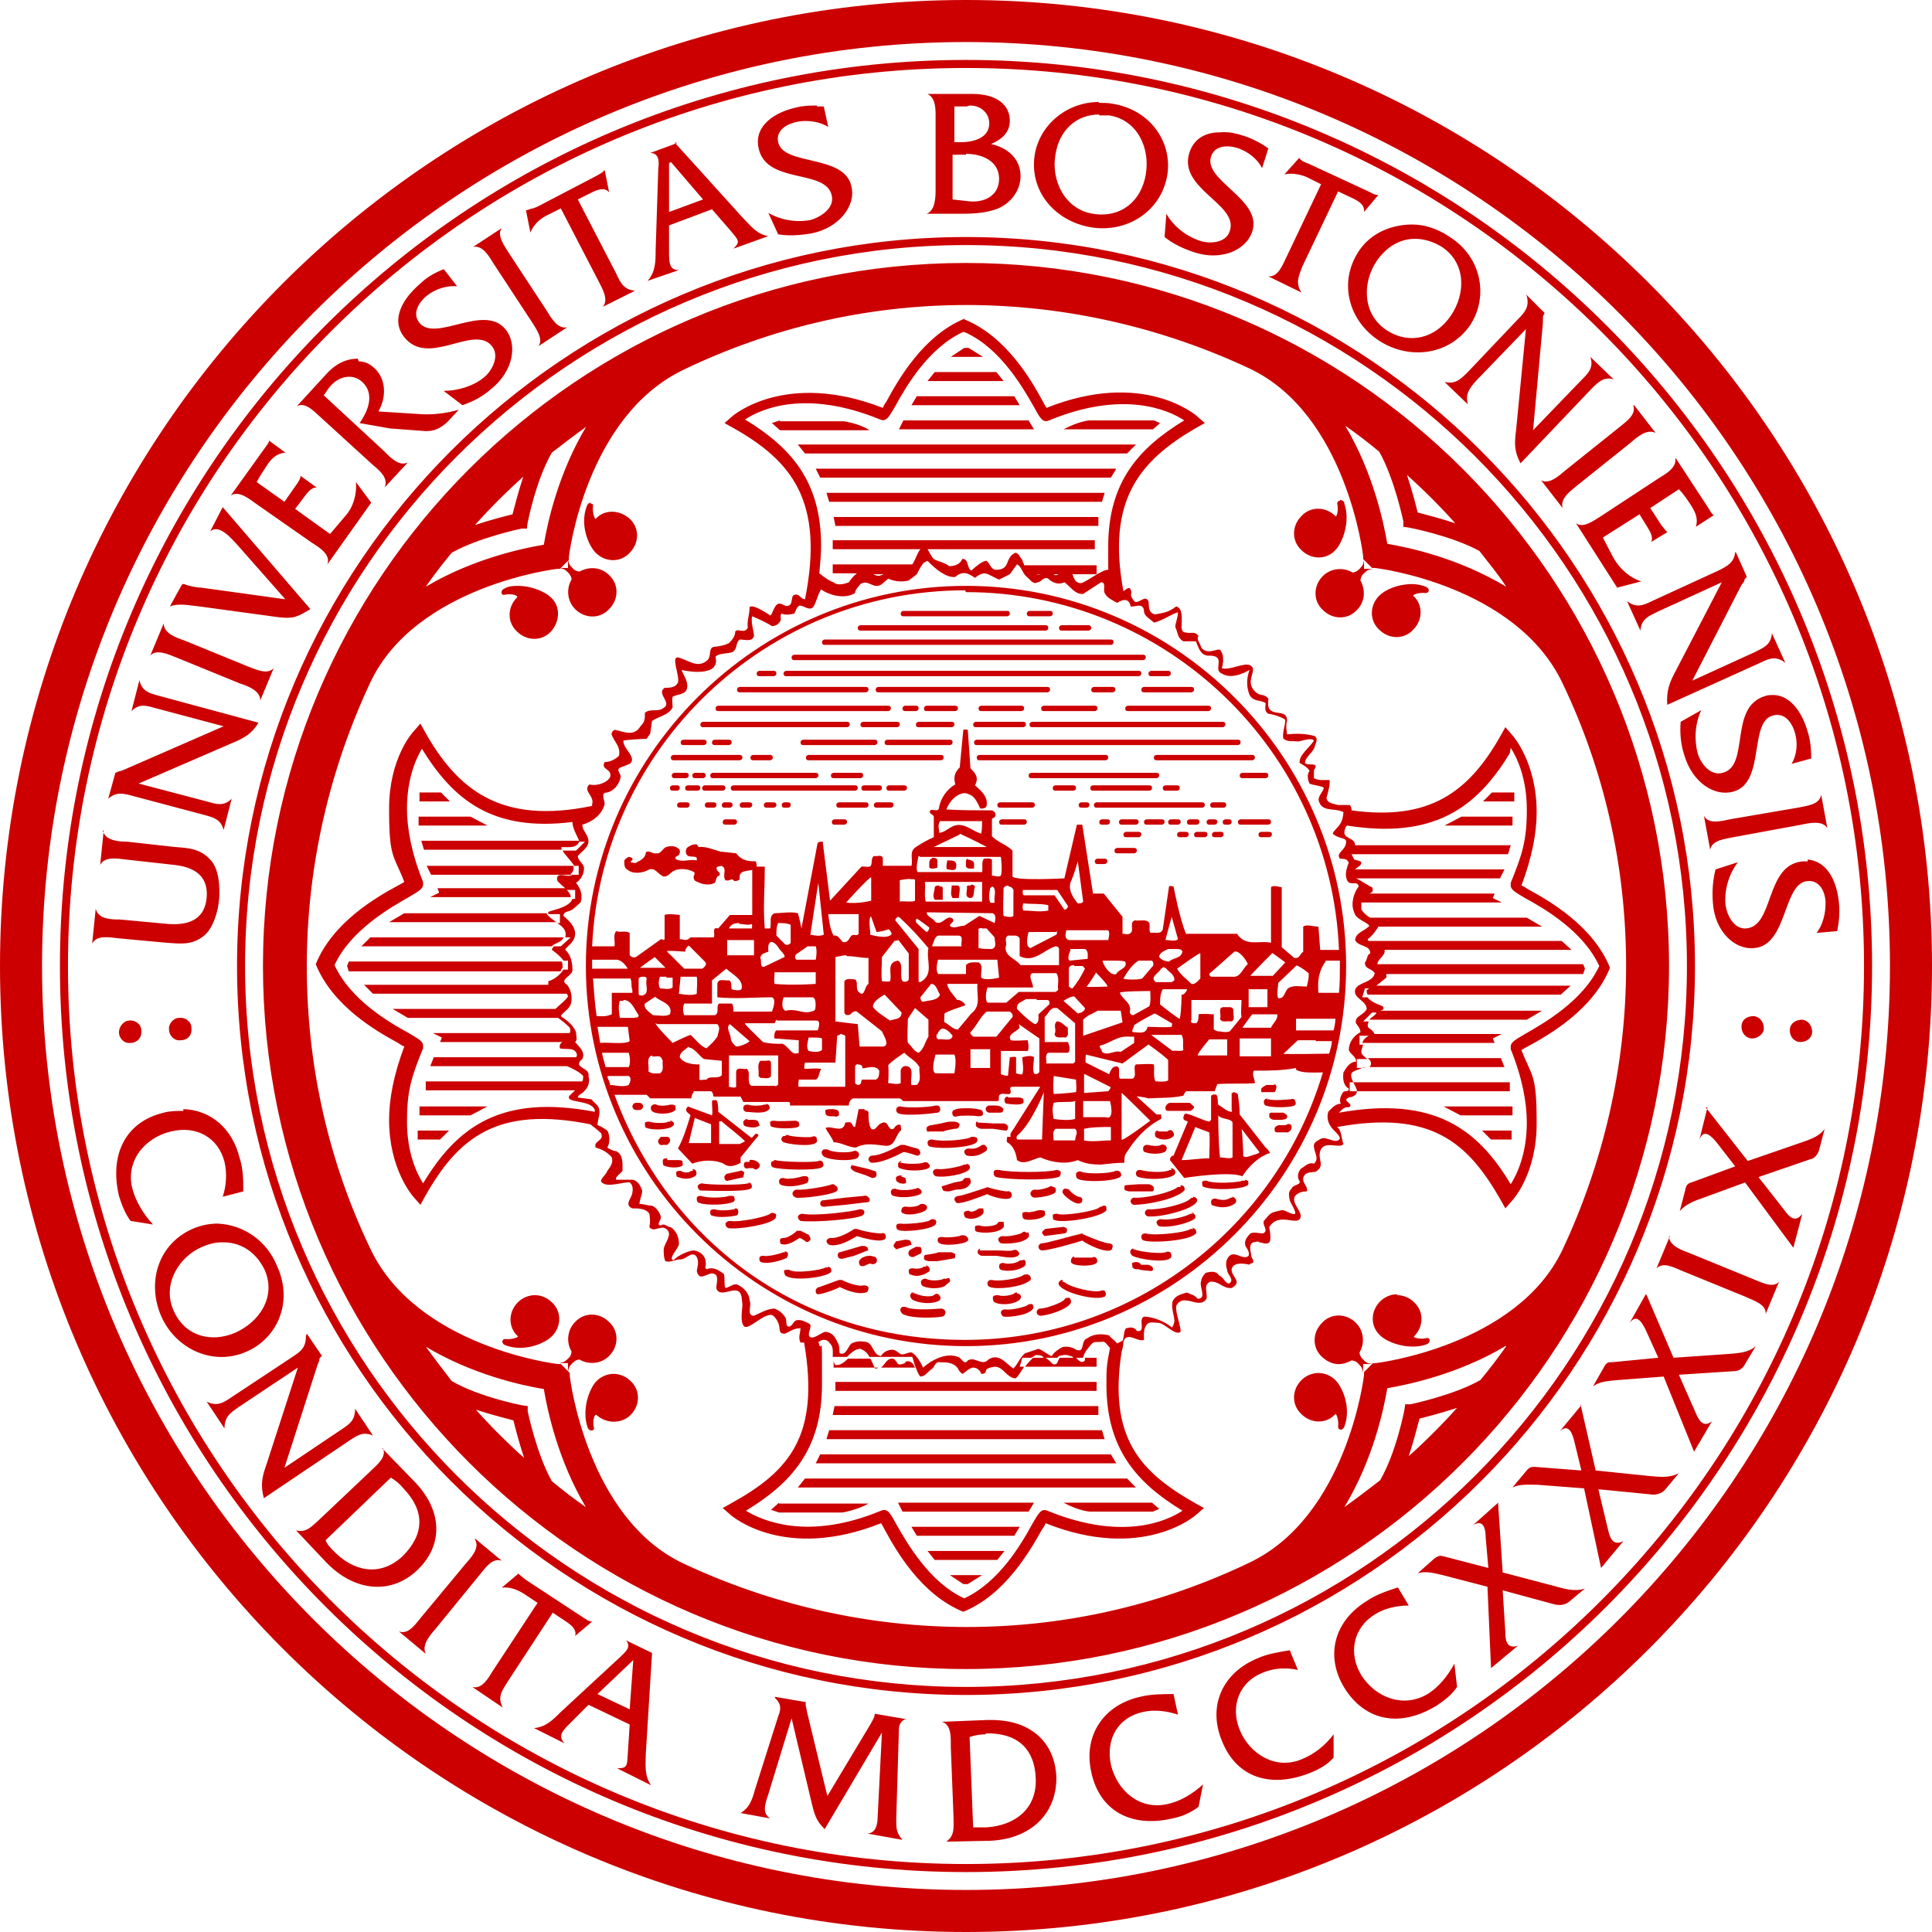 <?xml version="1.0" encoding="UTF-8"?>
<svg id="Layer_1" xmlns="http://www.w3.org/2000/svg" xmlns:rdf="http://www.w3.org/1999/02/22-rdf-syntax-ns#" xmlns:dc="http://purl.org/dc/elements/1.1/" xmlns:cc="http://creativecommons.org/ns#" version="1.1" viewBox="0 0 216 216">
  <!-- Generator: Adobe Illustrator 29.1.0, SVG Export Plug-In . SVG Version: 2.1.0 Build 142)  -->
  <defs>
    <style>
      .st0 {
        fill: #c00;
      }
    </style>
  </defs>
  <path class="st0" d="M108,0C48.4,0,0,48.4,0,108s48.4,108,108,108,108-48.4,108-108S167.6,0,108,0ZM108,4.7c56.9,0,103.3,46.3,103.3,103.3s-46.3,103.3-103.3,103.3S4.7,164.9,4.7,108,51.1,4.7,108,4.7ZM108,6.7C52.1,6.7,6.7,52.1,6.7,108s45.4,101.3,101.3,101.3,101.3-45.4,101.3-101.3S163.9,6.7,108,6.7ZM108,7.6c55.4,0,100.4,45,100.4,100.4s-45,100.4-100.4,100.4S7.6,163.4,7.6,108,52.6,7.6,108,7.6h0ZM103.7,10.5h0c1,.5.9,1.9.9,2.9v7.7c0,.9,0,2.4-1,2.8h0c0,0,3.4,0,3.4,0,1.5,0,3.1,0,4.6-.6,1.4-.6,2.5-2,2.5-3.6,0-2-1.5-3.2-3.3-3.6,1.2-.5,2.1-1.3,2.1-2.6,0-1.8-1.5-3-4.2-3h-4.8s0,0,0,0ZM122.9,11.4c-3.6,0-6.6,2.5-7.2,5.8-.7,4.1,2.2,7.5,6.2,8.2,4,.7,7.9-1.7,8.6-5.8.6-3.6-1.8-7.3-6.1-8-.5-.1-1-.1-1.6-.1h0ZM108.5,11.8c1.1,0,2.1.8,2.1,2,0,1.7-1.9,2.1-3.2,2.1h-.7s0-4,0-4h1.4c.2-.1.3-.1.5-.1h0ZM91.4,11.8c-.8,0-1.5,0-2.3.2-2.4.5-4.8,2-4.3,4.5.8,4.2,7.6,2.3,8.2,5.4.3,1.4-1.3,2.4-2.4,2.7-1.6.3-3.3,0-4.7-.8l1.1,2.4c1.2.2,2.5.1,3.7-.1,3.1-.6,5-3.1,4.5-5.2-.7-3.7-7.6-2.3-8.2-5-.3-1.4,1.1-2.1,2.2-2.3,1.1-.2,2.5,0,3.4.6l-.5-2.3c-.3,0-.5,0-.8,0h0ZM122.9,12.9c.4,0,.7,0,1.1,0,3.2.5,4.6,3.7,4.1,6.6-.5,3-2.8,4.9-5.9,4.4-3.2-.5-4.7-3.8-4.2-6.6.4-2.7,2.3-4.5,4.9-4.5h0ZM136.3,14.8c-1.5,0-2.8.7-3.3,2.2-1.4,4.1,5.5,5.8,4.5,8.8-.4,1.4-2.3,1.5-3.4,1.1-1.5-.5-2.9-1.6-3.7-3l-.2,2.6c1,.8,2.1,1.3,3.3,1.7,3,1,5.8-.2,6.5-2.3,1.2-3.6-5.5-5.7-4.6-8.4.4-1.3,2-1.3,3.1-.9,1.1.4,2.1,1.2,2.6,2.2l.7-2.2c-.8-.6-1.8-1.1-2.7-1.4-.9-.3-1.8-.5-2.7-.4h0ZM75.7,16l-3,1.1h0c1,0,1,1,.9,1.7l-.3,9.2c0,1.2,0,2.4-.9,3.4h0c0,0,3.5-1.2,3.5-1.2h0c-1,0-1.1-.7-1.1-1.9v-3.1s4.8-1.8,4.8-1.8l2,2.3c1,1.2,1.2,1.3.4,2.1h0c0,0,3.9-1.4,3.9-1.4h0c-1.3-.2-2-1.2-2.9-2.1l-7.6-8.4h0ZM108,17.2c1.8,0,3.7.8,3.7,2.8,0,1.9-1.7,2.7-3.4,2.5l-1.8-.2v-5s1.5,0,1.5,0h0ZM145.3,17.6l-1.7,1.9h0c.8-.2,1.8,0,2.5.3l1.6.8-3.9,8.2c-.4.8-.9,2.2-2,2.1h0c0,0,3.7,1.8,3.7,1.8h0c-.7-1.1-.3-1.8.1-2.9l4-8.4,1.7.8c.6.3,1.3.7,1.2,1.5h0s1.6-1.9,1.6-1.9h0c-.3,0-.6-.1-.9-.3l-6.9-3.2-.5-.2c-.2-.1-.5-.3-.6-.5h0s0,0,0,0ZM75,18.1l3.6,4.2-3.8,1.4v-5.5q.1,0,.1,0ZM67.6,19h0c-.2.3-.5.4-.8.6l-6.7,3.5-.5.2c-.3,0-.5.2-.8.2h0s.5,2.5.5,2.5h0c.3-.8,1-1.5,1.8-1.9l1.6-.8,4.2,8.1c.4.8,1.2,2.1.5,2.9h0c0,0,3.6-1.8,3.6-1.8h0c-1.2-.1-1.6-.8-2.1-1.9l-4.3-8.3,1.6-.8c.6-.3,1.4-.6,1.9,0h0s-.5-2.5-.5-2.5h0ZM157.9,25.1c-2.4,0-4.7,1-6,3-2.3,3.5-1.1,7.8,2.3,10,3.4,2.2,7.9,1.6,10.2-1.8,2-3.1,1.3-7.5-2.3-9.8-1.3-.9-2.8-1.4-4.2-1.4h0ZM56.1,25.5l-3.2,2.1h0c1.1-.2,1.8,1.1,2.3,1.9l4.2,6.4c.5.8,1.4,2,.8,2.8h0c0,0,3.2-2.1,3.2-2.1h0c-1.1.2-1.8-1.1-2.3-1.9l-4.2-6.4c-.5-.8-1.4-2-.8-2.8h0q0,0,0,0ZM108,26.5c-44.9,0-81.5,36.6-81.5,81.5s36.6,81.5,81.5,81.5,81.5-36.6,81.5-81.5S152.9,26.5,108,26.5h0ZM158.2,26.7c1,0,2,.3,3,.9,2.7,1.8,2.7,5.2,1,7.7-1.7,2.5-4.6,3.3-7.2,1.6-2.7-1.8-2.7-5.3-1.1-7.7,1.1-1.6,2.6-2.5,4.3-2.5h0ZM108,27.4c44.4,0,80.6,36.2,80.6,80.6s-36.2,80.6-80.6,80.6S27.4,152.4,27.4,108,63.6,27.4,108,27.4h0ZM108,29.4c-43.4,0-78.6,35.3-78.6,78.6s35.3,78.6,78.6,78.6,78.6-35.3,78.6-78.6S151.4,29.4,108,29.4ZM49.6,30.1c-1,.4-1.9.9-2.6,1.6-1.9,1.6-3.4,4-1.8,6,2.7,3.4,7.8-1.5,9.8,1,.9,1.1,0,2.8-.9,3.5-1.2,1-3,1.5-4.5,1.5l2.1,1.6c1.2-.4,2.3-1,3.2-1.8,2.5-2,3-5,1.6-6.7-2.4-2.9-7.8,1.5-9.6-.7-.9-1.1,0-2.4.9-3.1.9-.7,2.2-1.1,3.3-1l-1.4-1.8h0ZM170.7,33.1h0c.3,1.2-.2,1.8-1,2.6l-5.6,5.9c-.8.8-1.4,1.4-2.6,1.1h0s2.6,2.5,2.6,2.5h0c-.3-1.2.2-1.8,1-2.7l5.5-5.7-1.1,11.3c-.2,1.5-.2,2.4.5,3.7l7.9-8.3c.8-.8,1.4-1.4,2.5-1.1h0s-2.6-2.5-2.6-2.5h0c.4,1.2-.2,1.8-1,2.6l-5.4,5.6,1.1-12v-.5c0-.2,0-.3.2-.6h0s-2.1-2.1-2.1-2.1h0ZM108,34.1c11.3,0,22.1,2.6,31.7,7.1h0c10.8,5.1,12.7,20.8,12.7,21v.3s0,0,0,0l1,1h.3c.2,0,15.8,1.9,21,12.9h0c4.6,9.6,7.1,20.3,7.1,31.6s-2.6,22.1-7.1,31.7h0c-5.1,10.8-20.8,12.7-20.9,12.7h-.3s0,0,0,0l-1,1v.3c0,.2-1.9,15.8-12.8,21h0c-9.6,4.6-20.3,7.2-31.6,7.2s-22.1-2.6-31.7-7.1h0c-10.8-5.1-12.7-20.8-12.7-21v-.3s0,0,0,0l-1-1h-.3c-.2,0-15.8-1.9-21-12.9h0c-4.6-9.6-7.1-20.3-7.1-31.6s2.6-22.1,7.1-31.7h0c5.1-10.8,20.8-12.7,20.9-12.7h.3s0,0,0,0l1-1v-.3c0-.2,1.9-15.8,12.9-21h0c9.6-4.6,20.3-7.2,31.6-7.2h0ZM63.5,62.6v.9c-.1,0-1,0-1,0,.5.1.6.1,1,.5.4.4.4.7.4.8-.6,1-.5,2.4.4,3.3,1.1,1.1,2.8,1.1,3.8,0,1.1-1.1,1.1-2.8,0-3.8-.9-.9-2.2-1-3.3-.4,0,0-.5,0-.8-.4-.4-.4-.4-.5-.5-1h0s0,0,0,0ZM62.6,152.4h.9c0,.1,0,1,0,1,.1-.5.1-.6.5-1,.4-.4.7-.4.8-.4,1,.6,2.4.5,3.3-.4,1.1-1.1,1.1-2.8,0-3.8-1.1-1.1-2.8-1.1-3.8,0-.9.9-1,2.3-.4,3.3,0,0,0,.5-.4.8-.4.4-.5.4-1,.5h0s0,0,0,0ZM152.4,153.4v-.9c.1,0,1,0,1,0-.5-.1-.6-.1-1-.5-.4-.4-.4-.7-.4-.8.6-1,.5-2.4-.4-3.3-1.1-1.1-2.8-1.1-3.8,0-1.1,1.1-1.1,2.8,0,3.8s2.2,1,3.3.4c0,0,.5,0,.8.4.4.4.4.5.5,1h0ZM153.4,63.6h-.9c0-.1,0-1,0-1-.1.5-.1.6-.5,1-.4.4-.7.4-.8.4-1-.6-2.4-.5-3.3.4-1.1,1.1-1.1,2.8,0,3.8,1.1,1.1,2.8,1.1,3.8,0,.9-.9,1-2.2.4-3.3,0,0,0-.5.4-.8.4-.4.5-.4,1-.5h0s0,0,0,0ZM107.9,35.6h0c-4.7,1.9-7.5,6.9-8.8,9.3,0,0-.3.4-.4.7-10.8-4.2-16.7.8-16.9,1l-.8.7.9.5c6.6,3.7,10.3,8.2,8.1,19.2-.3,0-.5-.3-.8-.5-1-.2-.4.9-1,1.2-.5.2-.7-.3-1.2-.2-.5.2-.7,1.4-.9,1.3,0,0-2-1.4-2.3-.9,0,.9-.3,1.4-.2,2.3-.4.7-1.1,0-1.4.4,0,.5-.3.9-.7,1.3-.6.3-.9.3-1.5.4-.9,0-.4,1-.9,1.5-1.1,1-2.1,0-3.3-.3-.8-.1.2,2,0,2.8-.3.6-.9.6-1.5.6-1,.7,1,1.7-.2,2.3-.5.4-1.5,0-2,.5,0,.7,0,1-.5,1.5-.7,1.2-1.9.6-2.8.4-.3,0-.5.4-.4.6.4.9,1,1.3.8,2.3-.4.4-1,.7-1.6.7-.5.9.9.7.6,1.7-.4.7-1.6,1-2.3.8-.8.7.6,1.3.3,2.2,0,0,0,.1,0,.2-10.1,2.1-15-1.7-18.7-8.3l-.5-.9-.7.8c-.2.2-2.8,3.1-2.8,8.7s.5,5.1,1.7,8.2c-.3.2-.7.4-.7.4-2.4,1.3-7.3,4.1-9.2,8.8h0s0,0,0,0c0,0,0,0,0,0h0c1.9,4.7,6.8,7.5,9.2,8.8,0,0,.4.3.7.4-1.2,3.2-1.7,5.9-1.7,8.2,0,5.5,2.6,8.5,2.8,8.7l.7.8.5-.9c3.7-6.6,8.1-10.2,18.5-8.1.4.3.9.7,1.2,1,.4.9-.9.8-.6,1.6.7.2,1.3.5,1.8,1.1.2.6-.2,1.1-.5,1.5-.1.4-.8.9-.7,1.2.6.8,2.4,0,3.2.1.3.2.4.7.3,1.1,0,.6-1,1.4,0,1.8.7,0,1.5,0,1.9.6.1.7.1,1,0,1.5.6.7,1.3-.4,2,.3.6.6-.4,1.6-.4,2.2,0,.3,0,1,.2,1.3.5.2,1.1-.2,1.7-.2.6,0,1.2-.9,1.7-.4.4.5.2,1.1.1,1.7.3,1.3,1.2.1,1.9.3.7.2.2,1.3.3,1.7.4.9,1.6,0,2.3.2.6.2.5.9.6,1.5,0,.7-.3,2,.2,2.5.5.4,2-1.3,3-1.3.3,0,.7.6.8.9.3.5-.1,1.3.8,1.2.6-.3,1-.6,1.7-.6,0,.4-.3,1.1,0,1.6h.4c1.8,10.5-1.7,14.4-8.2,18l-.9.5.8.7c.2.2,6.1,5.3,16.9,1,.2.3.4.7.4.7,1.3,2.4,4.1,7.3,8.8,9.2h0c0,0,0,0,0,0,0,0,0,0,0,0h0c4.7-1.9,7.5-6.9,8.8-9.2,0,0,.3-.4.4-.7,10.8,4.3,16.7-.8,16.9-1l.8-.7-.9-.5c-6.2-3.5-9.8-7.3-8.3-17,.1-.3.2-.7.2-1.1.4-1.2,1.6.1,2.3-.2,0-.5-.1-1.2.3-1.7.3-.4.8-.2,1.3-.2.7,0,1.9,1.5,2.5,1,0-.8-.6-2.1-.5-2.9.2-.4.6-.7,1.1-.6.7,0,1.7.7,2.3-.2.1-.8-.4-1.5.4-1.9,1-.1,1.4.8,2.4.7,1.3-.7-.1-1.3,0-2.1.2-1,2-.5,2-.5,0-.3.8.1.2-.9,0-.5-.4-1.3.2-1.6.2,0,.5-.2.7,0,.3,0,.8.3,1.1,0,.3-.3,0-1.7,0-1.7,1.1-1.8,3.2,0,3.5-1.1.2-.7-1.1-1.6-.6-2.4.4-.4.8-.5,1.3-.5.2-.5-.5-.9-.4-1.5.2-.7.8-.6,1.4-.7,1.1-.7.2-1.3.5-2.3.4-1.3,2.2-.2,2.6-.8-.2-.5-.2-1.2-.5-1.7,0,0-.1-.1-.2-.2,10.5-1.9,14.6,1.7,18.3,8.2l.5.9.7-.8c.2-.2,2.8-3.1,2.8-8.7s-.5-5.1-1.7-8.2c.3-.2.7-.4.7-.4,2.4-1.3,7.3-4.1,9.2-8.8h0s0,0,0,0c0,0,0,0,0,0h0c-1.9-4.7-6.8-7.5-9.2-8.8,0,0-.4-.3-.7-.4,1.2-3.2,1.7-5.9,1.7-8.2,0-5.5-2.6-8.5-2.8-8.7l-.7-.8-.5.9c-3.6,6.4-8,9.6-16.7,8.4,0-.2,0-.4-.2-.6-.6,0-.8,0-1.3,0-.9-.2-1.2-.3-1.3-.8.2-.6.5-1.9.3-2-.5,0-1.2.1-1.7-.2,0-.1,0-.8,0-.9.7-1-.7-.4-1-.8,0-.7,1-1.2,1.1-1.9.1-.3.4-.8,0-1.1-1-.3-2.1-.3-3.1-.2,0,0-.2-1,0-1.5,0-1-.8-.8-1.5-1-.8-.3-.6-.9-.6-1.5-.5-.6-.9-.2-1.5-.8-1.2-1.2.4-2.4-.5-2.9-.7-.4-2.3.6-3.2.3,0,0,.4-1.2-.1-1.9-.1-.6-1.4.6-2.2-.4-.1-.5-.6-.9-.3-1.3-.5-.6-.8-.2-1.5-.4-.3,0-.4-.3-.4-.6,0-.8.2-2.1-.6-2.3-.9.7-1.4.7-2.4.9-.8-.3-.6-.9-.7-1.5-.4-.7-.9.2-1.5.1-.2-.2-.6-.7-.4-1-.1-.9-.5-.5-.9-.2-1.9-10.2,1.8-14.6,8.2-18.3l.9-.5-.8-.7c-.2-.2-6.1-5.3-16.9-1-.2-.3-.4-.7-.4-.7-1.3-2.4-4.1-7.3-8.8-9.2h0c0,0,0,0,0,0,0,0,0,0,0,0h0ZM108,37.2c3.9,1.8,6.4,6.2,7.6,8.3.7,1.3,1,1.8,1.7,1.5,8.2-3.4,13.3-1.2,15.1,0-5.1,3.1-8.5,6.9-8.5,14.1s0,1.7.1,2.6c-.7-.1-2.3,1.2-3.1,1.5-.7,0-.8-.5-1-1h2.7v-1h-8.1c0-.2-.2-.4-.2-.6-.3-.3-.4-.8-.8-.8-1.2.6-.5,1.8-2,1.9-.7.1-.8-.7-1.2-1-.6,0-1.7,1.1-1.7,1.1-.5-.2-.3-1.4-1-1.3,0-.3,0,.8-1.5.8-.4-.4-1.2-.5-1.7-.8-.3-.3-.5-.8-.7-1.1h18.7v-1s-29.3,0-29.3,0v1h9.8c-.4.5-.5,1.1-.9,1.7h-8.9v1c0,0,2.7,0,2.7,0-.4.3-.7.7-.9,1-.5.2-1.3.4-1.7,0-.4-.1-1.1-.6-1.6-1,.1-1.1.2-2.1.2-3.1,0-7.2-3.4-11-8.5-14.1,1.8-1.2,6.8-3.4,15.1,0,.7.3,1-.3,1.7-1.5,1.2-2.2,3.7-6.5,7.6-8.3h0ZM107.8,38.9l-1.5,1h3.6l-1.6-1h-.5ZM40,40.1c-1.1,0-2.3.4-3.5,1.7l-3.3,3.6h0c1-.5,2,.7,2.7,1.3l5.7,5.2c.7.6,1.9,1.5,1.4,2.6h0s2.6-2.8,2.6-2.8h0c-1,.5-2-.6-2.7-1.3l-6.7-6.2c.3-.4.5-.8.8-1.1.9-1,2.4-1.4,3.5-.4,1.4,1.3.7,3.2-.3,4.6l3.4.6,4,.3c1,0,1.6-.3,2.4-1l1.3-1.4c-1.3.4-3,.6-4.3.5l-4.7-.3c.9-1.5.9-3.6-.4-4.8-.5-.5-1.1-.8-1.8-.8h0ZM104.5,41.6l-.8,1h8.5l-.8-1h-6.9ZM102.5,44.3l-.6,1h12.1l-.6-1h-10.9,0ZM182.6,45.3h0c.4,1.1-.9,1.9-1.6,2.5l-6,4.8c-.7.6-1.8,1.6-2.7,1.1h0s2.4,3.1,2.4,3.1h0c-.3-1.1.9-1.9,1.6-2.5l6-4.8c.7-.6,1.8-1.6,2.8-1.1h0s-2.4-3.1-2.4-3.1h0ZM87.2,47l-.9.3.9.8s10,0,10,0c-1.2-.8-2.9-1-2.9-1h-7.1,0ZM101,47l-.5,1h15.1l-.6-1h-14,0ZM121.9,47s-1.1,0-3,1c0,0,10,0,10,0l.8-.7-.7-.3h-7ZM65.6,47.6c-3.2,5.3-4.4,10.9-4.8,13.3-2.4.4-8,1.6-13.2,4.7.9-1.3,1.9-2.6,2.9-3.8,3-1.7,7.8-2.7,7.8-2.7h.6c0-.1.1-.7.1-.7,0,0,.9-4.7,2.7-7.8,1.3-1,2.6-2,4-3h0ZM150.4,47.6c1.3.9,2.6,1.9,3.8,2.9,1.7,3,2.7,7.8,2.7,7.8v.6c.1,0,.7.1.7.1,0,0,4.7.9,7.8,2.6,1,1.3,2.1,2.6,3,4-5.3-3.2-10.9-4.4-13.3-4.8-.4-2.4-1.6-8-4.7-13.2h0ZM30.1,49.2h0c0,.3-.3.6-.5.9l-3.8,5.3h0c.9-.6,2.1.4,2.8.9l6.3,4.4c.8.5,2.1,1.3,1.7,2.4h0s4.9-6.9,4.9-6.9l-1.7-2.3h0c.1,1.4-.3,2.8-1.2,3.8l-1.7,2-3.9-2.8.9-1.2c.4-.5.8-1.2,1.5-1.2h0s-1.8-1.3-1.8-1.3h0c0,.3-.2.6-.4.9l-1.4,2-3.1-2.2c.3-.6.7-1.2,1.1-1.8.5-.8,1.1-1.4,2.1-1.5h0s-1.9-1.4-1.9-1.4h0ZM127,49.7h-37.8s.8,1,.8,1h36l1-1h0ZM187.3,51.2h0c.2,1.1-1.1,1.8-1.9,2.3l-6.4,4.2c-.8.5-2,1.4-2.8.8h0s4.6,7.2,4.6,7.2l2.7-.7h0c-1.3-.4-2.4-1.4-3.1-2.6l-1.2-2.3,4.1-2.6.8,1.3c.3.5.8,1.2.5,1.8h0c0,0,1.8-1.1,1.8-1.1h0c-.2-.2-.4-.5-.6-.7l-1.3-2,3.2-2.1c.5.5.9,1.1,1.3,1.7.5.8.9,1.5.6,2.5h0c0,0,2-1.3,2-1.3h0c-.3-.2-.4-.5-.6-.8l-3.6-5.5h0ZM91.2,52.4l.5,1h32.5l.6-1h-33.5,0ZM157.3,53.1c1.9,1.7,3.7,3.5,5.4,5.4-1.8-.6-3.5-1-4.2-1.2-.2-.8-.6-2.4-1.2-4.2h0ZM58.5,53.3c-.6,1.8-1,3.5-1.2,4.2-.8.2-2.4.6-4.2,1.2,1.7-1.9,3.5-3.7,5.4-5.4h0ZM92.4,55.1l.3,1h30.5l.3-1h-31.1,0ZM149.8,56c-.2,0-.3.1-.3.3.2.8-.1,1.6-.2,1.4-1.1-1.1-2.8-1.1-3.8,0-1.1,1.1-1.1,2.8,0,3.8,1.1,1.1,2.8,1.1,3.8,0,.8-.8,1.7-3.2,1-5.2,0-.3-.3-.4-.5-.4ZM66.1,56.2c-.2,0-.4.1-.5.4-.8,2.1.2,4.4,1,5.2,1.1,1.1,2.8,1.1,3.8,0,1.1-1.1,1.1-2.8,0-3.8s-2.8-1.1-3.8,0c-.1.1-.4-.7-.3-1.4,0-.2,0-.3-.3-.3h0ZM24.9,56.7l-1.4,2.7h0c1-.8,2.2.6,3.2,1.7l5.2,5.9-9.4-1.3c-.5,0-1.5-.2-1.9-.4h-.2c0-.1-1.4,2.5-1.4,2.5h0c1-.4,2.2-.1,3.3,0l8.8,1.2c1.7.2,2.1,0,3.6-.9l-9.8-11.4h0ZM93.2,57.8l.2,1h29.4v-1c0,0-29.6,0-29.6,0h0ZM194,61.7h0c-.1,1.2-.9,1.6-1.9,2.1l-7.4,3.4c-1,.5-1.8.8-2.8,0h0s1.5,3.3,1.5,3.3h0c.1-1.3.9-1.6,1.9-2.1l7.2-3.3-5.2,10c-.7,1.3-1,2.2-.9,3.7l10.4-4.7c1-.5,1.8-.8,2.8,0h0s-1.5-3.3-1.5-3.3h0c-.1,1.3-.9,1.6-1.9,2.1l-7,3.2,5.5-10.7.3-.4c0-.2.1-.3.3-.5h0s-1.2-2.7-1.2-2.7h0ZM103.7,62.7s1.8,2,3.1,1.8c.9-.8,1.6-.3,2.2.1,1.2-.9,1.3-.4,2.7.2l1.2-.6.8-1.1c.5.2.6,1,1.1,1.4.4.3.7.9,1.2.6.4,0,.7-.7,1.2-.4.5.5,1.2.7,1.8.4.6.4,1.2,1.4,2.1,1.3l2-1.3c.6,0,.2.8.4,1.2.3.6.9.8,1.4,1.1,1.4-.9,1.5.4,1.5.4.5.1,1.4-.5,1.5.5,0,.6.7.9,1.1,1.3.8-.1,2.6-1.3,2.7-1.1,0,.5-.3,1.2-.3,1.6.3.6.2,1.2.9,1.6h1.4c.3.7.5,1.5,1.3,1.6,2.3-.1.5,1.6,1.6,2,1.2.8,3.1-.4,3.1-.4-.3.8-.4,1.8,0,2.8.5.8,1.1.5,1.8.9,0,.4-.2.9.3,1.2.3,0,1.7.4,1.9.7,0,.6-.4,1.6-.2,2.1.6.4.9.2,1.6.3.3,0,1.5-.5,1.8-.1-.4.7-1.7,1.6-1.6,2.5,0,0,1,.5,1.1.9-.3.4-.2.9,0,1.4.4.2,1.6.3,1.6.5-.1.5-.8,1-.5,1.6.4,1.1,1.8.6,2.7,1.1-.1,1.6-.9,1.7-1.2,2.4.6.6,1.5.4,1.5.9,0,1-1.2,1.2-.7,1.9,1,0,.8.3,1,.4-.2.6-.5,1.3-.2,2,.3.7,1.2,0,1.3.7-.6.8-.9,2-.5,2.9.2.8,1.3,1,1.7,1.5-.5.6-1.5.7-1.6,1.6.4.8,1.7.5,1.7,1.5-.4.1-.3.7-.6,1,0,.8.7.6,1.1,1.2-.2,1.1-2,1-2.2,1.9-.2.9,1.3,1.2,1.3,2.1-.3.7-1.4.8-1.2,1.6.2.3.5.6.5,1-.8.4-1.3,1.2-1.3,2,.2.5.9.8.8,1.3-.7,0-1.1.7-1.4,1.2-.1.7,0,1.5.6,1.8,0,.5-.5.1-.7.5-.2.3-.4.8-.2,1.2-.6,0-1,.5-1.4.9-.2.7,0,1.3.4,1.8.2.3.9.8.9,1.2-.4.7-1.5-.3-2.1,0-.3.2-.7.3-.8.7-.1.7.7,1.5,0,2.1-.6-.2-1,.3-1.5.6-.2.3-.4.7-.2,1.2.5.6-.7.5-.8,1-.4.3-.3.8-.2,1.3.1.3.7,1.2.6,1.5-.3.2-1.2-.5-1.5-.4-1.4.3-1.2.3-2,1.2-.2.5.6,1.1-.1,1.4-.4,0-1-.2-1.4,0-.4.4-.8.9-.5,1.5.2.3.4.6.3,1-.6.5-1.3-.4-2-.1-.6.4-.6,1.1-.4,1.7,0,.5.9,1.1.2,1.5-.4,0-.6-.7-1.1-.9-.4-.6-1-.4-1.5-.3-.2.2-.5.6-.5.9-.3.6.7,2-.4,2-.4-.5-.9-.5-1.2-.7-.6.2-1.3.3-1.6,1-.2.7.2,1.6.2,2.2,0,.2-.2.7-.3.7-.8-.7-2.2-1.2-3.1-1.2-.7.3.3,1.8-.8,1.6-.3-.5-.8-.4-1.2-.3-.3.3-.2,1-.4,1.4l-.6.3s0,0,0,0c-.3-.4-.6-.5-.9-.9-.8-.2-1.7-.2-2.4.3-.9.3-.2,1.7-1.3,1.3-.4-.3-1-.4-1.5-.3-.4.2-1,.6-1.2,1-.1.1-1.1-.7-1.5-.8l-1.5.5c-.6.5-.8,1.2-1.3,1.7-.8-.5-1.6-1.8-2.8-1-.7.8-1.5-.4-2.3.1-.4.6-.7-.3-1.1-.4-1.3-.5-2.9.3-3.9,1.2,0,0-.6-1.4-1.3-1.7-.5,0-.8.3-1.2.2-.3-.2-.6-.5-.9-.5-.5,0-1,.2-1.3.7-1-.1-.8-1.6-1.9-1.6-.5-.1-1,0-1.4.2-.4.3-.6,1.4-1.3,1.1-.1-.1,0-.8-.2-1.1-.3-.6-.5-1.2-1.4-1.3-.4,0-1.2.8-1.7.6-.5-.3.3-1.2-.1-1.5-.4-.2-.9-.5-1.4-.4-.4,0-.5.8-1,.7-.3-.1-.1-.8-.3-1-.3-.5-.7-.8-1.2-1-.8,0-1.6.5-2.3.8-.9,0-.2-1.2-.5-1.7,0-.8-.7-1.5-1.4-1.8-.4-.1-.8.3-1.3.4-.2-.4,0-1.3-.2-1.6-.6-.4-1.1-.8-1.9-.5-.3-.2,0-.5-.1-.7,0-.8-.6-1.3-1.3-1.4-.6,0-1.9.6-2.3,1.1-.7-.2.7-1.4.6-1.9,0-.7-.3-1.4-.9-1.8-.4,0-.7-.5-1.1-.2-.6,0,0-.6,0-.9-.1-.5-.5-1.1-1-1.3-.5,0-.9-.2-1.4-.2,0-.5.3-1,.3-1.5-.2-.5-.4-1-1-1.2h-1.9c-.2-.3.5-.7.7-1,0-.8.1-1.8-.7-2.2-.3,0-.7-.2-1-.4.3-.5.3-1.4,0-1.9-.3-.2-.7-.5-1.1-.6,0-.7.5-1.5,0-2.2l-.7-.7-1.5-.2c0-.2.3-.4.5-.5.6-.5.9-1.1.7-1.9.2-1-1.9-.9-.7-1.9.4-.8-.4-1.4-.8-1.9.3-.2.1-.7.1-1.1-.3-.8-1-1.3-1.7-1.8.2-.4.7-.6,1-1.1.4-.7.2-1.8-.3-2.4-1-.6.7-1,.6-1.7,0-.8-.2-1.7-.8-2.2,0-.3,1.1-.8,1.1-1.8,0-.8-.6-1.4-1.3-2,0-.6.7-.4,1.1-.8l.8-.7c.3-.8,0-1.6-.5-2.2.6-.4.9-1,.9-1.7-.1-.5-.7-.8-.7-1.3.5-.6,1.5-1.1,1.1-2.1-.2-.5-.6-.9-.6-1.4,1.1-.3,2.2-1.1,2.5-2.3,0-.5-.5-1.3.3-1.3.8-.2,1.4-1,1.5-1.8,0-.3-.6-.8,0-1l1-.4c.9-.7-.8-1.7-.7-2.6.4-.1,2.1-.2,2.6-.2l.4-.6.2-1.4c.7-.5,1.8-.6,2.3-1.5,0-.4-.1-.8,0-1.2.5-.3,1.4-.2,1.6-.9.2-.8-.4-1.5-.6-2.1,0,0,2.4.6,3.5-.2.4-.4.4-.8.3-1.3.4-.4,1.4-.3,1.9-.5.6-.4.3-1,.8-1.4.6,0,1.4.3,1.6-.4,0-.5-.4-1.6-.2-2.2.7.3,1.6.7,2.2,1.1.4,0,.8-.2,1-.7,0-.2-.1-.6.1-.7.4.2,1,.1,1.4,0,.2-.3.2-.7.6-.9.5,0,1,.6,1.5.2.4-.6.5-1.4.9-2,1,.7,2.7,1.1,3.8.4,0-.4.4-.7.6-1,.9-.6,1.5.7,2.4,0l.7-.6c.7.3,1.5.4,2.3.2l.9-.7c.2-.4.5-1,.8-1.3h0ZM97.6,64.2h1.2c0,0-.2.1-.3.1-.3.2-.6,0-.9-.1h0ZM115.8,64.2h.6c-.1,0-.3.1-.5,0,0,0,0,0,0,0h0ZM117.8,64.2h.6c-.1,0-.2.1-.3.1-.2,0-.2,0-.3-.1ZM157.9,65.3c-1.6,0-3,.6-3.7,1.3-1.1,1.1-1.1,2.8,0,3.8,1.1,1.1,2.8,1.1,3.8,0,1.1-1.1,1.1-2.8,0-3.8-.1-.1.7-.4,1.4-.3.4,0,.5-.5,0-.7-.5-.2-1-.3-1.6-.3h0ZM58,65.5c-.5,0-1.1,0-1.6.3-.5.2-.4.8,0,.7.8-.2,1.6.1,1.4.3-1.1,1.1-1.1,2.8,0,3.8,1.1,1.1,2.8,1.1,3.8,0s1.1-2.8,0-3.8c-.6-.6-2.1-1.3-3.7-1.3h0ZM108,65.5c-23.4,0-42.5,19.1-42.5,42.5s19.1,42.5,42.5,42.5,42.5-19.1,42.5-42.5-19.1-42.5-42.5-42.5ZM108,66.2c22.4,0,40.8,17.8,41.7,40h-2.1l-.2-2.6c-.5,0-1.4-.3-1.7,0,0,.9,0,1.9,0,2.8-.4.3-.4.8-1,.7l-1.4-1.2v-6.7c-.1,0-1-.3-1.2,0,0,1.8,0,6.2,0,6.2-1.3-.3-2.8.5-3.8-1h-5.7c-.7-1.6-1.4-5.3-1.4-5.3-.2,0-.4-.1-.5,0l-.7,4.8c-.2.6-.9.3-1.3.4-.3,0-.1-.8-.2-1.1-.3-.5-1.1-.2-1.6-.3-.6.1-.2,1-.4,1.3-.3.4-.6.2-1,.2v-1.9s-2.1-2.6-2.1-2.6c-.3,0-1,0-1.2,0l-1.2-7.7h-.6l-1.4,6s-5.4.3-5.8-.2v-2.9c-.7-.7-1.6-.9-2.3-1.6,0-.6,0-1.3,0-1.9,0-.2.4-.1.4-.5,0-.3-.2-.4-.4-.5-1.7,0-3.4,0-5.1-.1.2-.5.5-1,1-1.4.4-.3,1-.6,1.5-.3.7.2,1,1,1.3,1.6.3,0,.6,0,.7-.3.2-1-.6-1.7-1.3-2.3.5-.9,0-1.4-.5-1.9l-.3-4.3c-.1,0-.3-.1-.5,0l-.4,4.2c-.6.6-.7,1.1-.5,1.9-.9.5-1.6,1.5-1.8,2.5,0,.7-.7.2-1,.4-.2.4.3.4.4.7v2.3c-.7.3-1.4.7-2,1.1-.8.5-.3,1.4-.5,2.1h-3.2s0-.9,0-.9c-.2-.4-.6-.1-1-.2-.3.2-.2.7-.3,1-.1.4-.8.1-1.1.2,0,0-3.5,3.8-3.5,3.8l-.8-6.4v-.2c-.3,0-.5,0-.6.2l-1.8,9.5s-.2-1.1-.4-1.7c-.8-.2-1.8,0-2.6,0-.7.3-.3,1.1-.5,1.7h-.6c-.2-2.5,0-4.1,0-6.7v-.2c-.4,0-1.2-.1-1.4.2v5.2c-.1,0-2.5,0-2.5,0l-1.3,1.5c-.8-.2-.3.7-.5,1h-2.6c-.5.5-.7.2-1.2.2v-2.7s-1.3-.2-1.7,0v2.7c-.1.2-.2,0-.4,0l-2.8,2c-.3.1-.5,0-.7-.2v-2.5c-.5-.3-1,0-1.5-.2-.4.4-.1,1.2-.2,1.7h-2.5c1-22.1,19.3-39.8,41.7-39.8h0ZM101,68.3c-.1,0-.3.1-.3.3s.1.3.3.3h11.6c.1,0,.3-.1.3-.3s-.1-.3-.3-.3h-11.6ZM115.1,68.3c-.1,0-.3.1-.3.3s.1.3.3.3h2.3c.1,0,.3-.1.3-.3s-.1-.3-.3-.3h-2.3ZM18.3,69.7l-1.5,3.6h0c.7-.8,2.1-.1,2.9.2l7.1,2.9c.9.3,2.3.8,2.3,1.9h0s1.5-3.6,1.5-3.6h0c-.7.8-2.1.1-2.9-.2l-7.1-2.9c-.9-.3-2.3-.8-2.3-1.9h0s0,0,0,0ZM96.2,69.9c-.1,0-.3.1-.3.3s.1.3.3.3h20.7c.1,0,.3-.1.3-.3s-.1-.3-.3-.3h-20.7ZM118.7,69.9c-.1,0-.3.1-.3.3s.1.3.3.3h3c.1,0,.3-.1.3-.3s-.1-.3-.3-.3h-3ZM92.2,71.5c-.1,0-.3.1-.3.3s.1.3.3.3h32c.1,0,.3-.1.3-.3s-.1-.3-.3-.3h-32ZM88.8,73.2c-.1,0-.3.1-.3.3s.1.3.3.3h39c.1,0,.3-.1.3-.3s-.1-.3-.3-.3h-39ZM84.9,75c-.1,0-.3.1-.3.3s.1.3.3.3h1.6c.1,0,.3-.1.3-.3s-.1-.3-.3-.3h-1.6ZM87.9,75c-.1,0-.3.1-.3.3s.1.3.3.3h39.4c.1,0,.3-.1.3-.3s-.1-.3-.3-.3h-39.4ZM128.7,75c-.1,0-.3.1-.3.3s.1.3.3.3h1.9c.1,0,.3-.1.3-.3s-.1-.3-.3-.3h-1.9ZM15.6,76l-.9,3.5h0c.9-.9,1.7-.6,2.8-.3l7.5,2-11,4.8-.5.2c-.2,0-.3.1-.6.2h0s-.8,2.9-.8,2.9h0c.9-.8,1.7-.6,2.8-.3l7.9,2.1c1.1.3,1.9.5,2.2,1.7h0s.9-3.5.9-3.5h0c-.9.9-1.7.6-2.8.3l-7.6-2,10.4-4.5c1.4-.6,2.2-1,3-2.3l-11.1-3c-1.1-.3-1.9-.5-2.2-1.7h0s0,0,0,0ZM82.7,76.8c-.1,0-.3.1-.3.3s.1.3.3.3h14.1c.1,0,.3-.1.3-.3s-.1-.3-.3-.3h-14.1ZM98.2,76.8c-.1,0-.3.1-.3.3s.1.3.3.3h18.9c.1,0,.3-.1.3-.3s-.1-.3-.3-.3h-18.9ZM122.3,76.8c-.1,0-.3.1-.3.3s.1.3.3.3h2.1c.1,0,.3-.1.3-.3s-.1-.3-.3-.3h-2.1ZM127.9,76.8c-.1,0-.3.1-.3.3s.1.3.3.3h5.3c.1,0,.3-.1.3-.3s-.1-.3-.3-.3h-5.3ZM198.3,77.7c-.3,0-.6,0-.9.1-4.2,1.2-1.7,7.8-4.8,8.6-1.4.4-2.5-1.1-2.8-2.2-.4-1.5-.3-3.3.4-4.8l-2.3,1.3c-.1,1.2,0,2.5.4,3.7.9,3.1,3.4,4.7,5.5,4.1,3.6-1,1.7-7.8,4.4-8.5,1.4-.4,2.2.9,2.5,2,.3,1.1.2,2.4-.4,3.4l2.2-.6c0-1-.1-2.1-.4-3-.6-2.1-1.9-4.1-3.9-4.1h0ZM80.3,78.9c-.1,0-.3.1-.3.3s.1.3.3.3h19c.1,0,.3-.1.3-.3s-.1-.3-.3-.3h-19ZM101.2,78.9c-.1,0-.3.1-.3.3s.1.3.3.3h1.2c.1,0,.3-.1.3-.3s-.1-.3-.3-.3h-1.2ZM103.6,78.9c-.1,0-.3.1-.3.3s.1.3.3.3h3.2c.1,0,.3-.1.3-.3s-.1-.3-.3-.3h-3.2ZM109.7,78.9c-.1,0-.3.1-.3.3s.1.3.3.3h4.5c.1,0,.3-.1.3-.3s-.1-.3-.3-.3h-4.5ZM116.7,78.9c-.1,0-.3.1-.3.3s.1.3.3.3h5.7c.1,0,.3-.1.3-.3s-.1-.3-.3-.3h-5.7ZM126.1,78.9c-.1,0-.3.1-.3.3s.1.3.3.3h9c.1,0,.3-.1.3-.3s-.1-.3-.3-.3h-9ZM78.6,80.7c-.1,0-.3.1-.3.3s.1.3.3.3h16.1c.1,0,.3-.1.3-.3s-.1-.3-.3-.3h-16.1ZM96.5,80.7c-.1,0-.3.1-.3.3s.1.3.3.3h3.8c.1,0,.3-.1.3-.3s-.1-.3-.3-.3h-3.8ZM102.7,80.7c-.1,0-.3.1-.3.3s.1.3.3.3h3.7c.1,0,.3-.1.3-.3s-.1-.3-.3-.3h-3.7ZM109.1,80.7c-.1,0-.3.1-.3.3s.1.3.3.3h5.3c.1,0,.3-.1.3-.3s-.1-.3-.3-.3h-5.3ZM115.4,80.7c-.1,0-.3.1-.3.3s.1.3.3.3h21.3c.1,0,.3-.1.3-.3s-.1-.3-.3-.3h-21.3ZM76.4,82.7c-.1,0-.3.1-.3.3s.1.3.3.3h2.3c.1,0,.3-.1.3-.3s-.1-.3-.3-.3h-2.3ZM79.9,82.7c-.1,0-.3.1-.3.3s.1.3.3.3h1.6c.1,0,.3-.1.3-.3s-.1-.3-.3-.3h-1.6ZM89.8,82.7c-.1,0-.3.1-.3.3s.1.3.3.3h8c.1,0,.3-.1.3-.3s-.1-.3-.3-.3h-8ZM99.2,82.7c-.1,0-.3.1-.3.3s.1.3.3.3h7c.1,0,.3-.1.3-.3s-.1-.3-.3-.3h-7ZM109.2,82.7c-.1,0-.3.1-.3.3s.1.3.3.3h29.2c.1,0,.3-.1.3-.3s-.1-.3-.3-.3h-29.2ZM47.1,83.6c3.6,5.9,8,9.4,16.9,8.3,0,.7.5,1.5.8,2.2h.6l-1,1h-1.5c.2.4,1,1.2,1.3,1.7h.5v1h-.7c-.5.4-1.9-.5-1.7.6,0,.2.6.6,1.1,1.1h.9v1h-.3c-.4,1.1-2.8,1.3-2.7,1.5,0,0,0,.1,0,.2h1.3v1c.1,0-.3,0-.3,0,.6.4,1.1.8.9,1.6,0,0,0,0,0,0h.6l-1.1,1h-.8c0,.1-.2.2-.2.4,0,0,.9.6,1.3,1.2h.5v1h-.5c-.4.6-1,1.1-1.7,1.3,0,.1,0,.3,0,.4h-20.6l1,1h21.6c.1,0,.2.2.2.3-.2.4-.9.9-1.4,1.4h-18.2l1.7,1h16.8c.4.3.8.6,1.1.9.3.2.3.5.2.8h-15.3l1,.5-.2.5h13.7c-.2.1-.4.3-.3.7.6.2,1.7-.2,1.9.7,0,.1,0,.2-.1.3h-15.9l-.4,1h15.3c.5.2,1.5.7,1.8,1.1,0,.2,0,.4-.1.6h-17.5v1c-.1,0,16.7,0,16.7,0-.4.4-.8.7-.7.8,0,.6,2.5.3,2.9,1.4,0,0,0,.1,0,.2-10.5-2-15.4,1.7-19.2,8-.7-1.1-1.8-3.4-1.8-6.9s.5-5,1.8-8.2c0-.1,0-.2,0-.3,0-.5-.6-.8-1.6-1.4-2.2-1.2-6.5-3.7-8.3-7.6,1.8-3.9,6.2-6.4,8.3-7.6,1-.6,1.6-.9,1.6-1.4s0-.2,0-.3c-1.3-3.2-1.8-6-1.8-8.2,0-3.5,1.1-5.8,1.8-6.9h0ZM62.7,108.5c0-.1.1-.2.2-.3,0-.2,0-.5-.1-.7h-23.8l-.2.5.2.6h23.7,0ZM61.7,105.8c.3-.4,1.1-.4,1.3-1h-21.6l-1,1h21.3ZM62.2,103.1c-.4-.3-.9-.6-1.1-1h-15.9l-1.7,1h18.6ZM63.8,100.4c0,0,0-.1,0-.2,0-.2-.3-.6-.6-.9h-14.3l.2.5-1,.5h15.7ZM63.8,97.7c.3-.2.4-.6.3-.9,0,0,0,0,0,0h-16.4l.5,1h15.7,0ZM62.8,95c0-.1-.1-.2,0-.3.7,0,1.7.2,2-.7,0,0,0,0,0,0h-17.7l.3,1h15.4,0ZM168.9,83.6c.7,1.1,1.8,3.4,1.8,6.9s-.5,5-1.8,8.2c0,.1,0,.2,0,.3,0,.5.6.8,1.6,1.4,2.2,1.2,6.5,3.7,8.3,7.6-1.8,3.9-6.2,6.4-8.3,7.6-1,.6-1.6.9-1.6,1.4s0,.2,0,.3c1.3,3.2,1.8,6,1.8,8.2,0,3.5-1.1,5.8-1.8,6.9-3.7-6.2-8.6-9.9-19.2-8,.3-.3.6-.7,1.1-.6.7-.4-.9-.7,0-1.1.7-.1.9-.4.9-.7h-.8v-1h.4c-.2-.4-.3-.7-.2-1,.2-.3.8-.4,1.2-.6.1-.1.3,0,.5,0h-1.1v-1h1.2c-.2-.1-.4-.3-.5-.4-.4-.3-.1-.8,0-1.2,0,0,0,0,0,0h-.4v-1h1.6s0,0,.1,0c0-.4-.4-.7-.7-.9-.2-.3,0-.5,0-.7h-.6l1-1h.6c.3-.3.9-.2.6-.7-.5-.2-1.4-.5-1.7-1h-.6l.3-1h.9l1.5-1.2c0-.2,0-.4,0-.4h22l.2-.6-.2-.5h-23c0-.6.9-.9.8-1.6,0,0,0,0-.1,0h21l-1.1-1h-21.6c0,0-.1-.2-.1-.2.5-.3,1.1-1.2,1.2-1.4h18.3l-1.7-1h-17.5c-.4-.2-.7-.5-1-.9,0-.2,0-.5,0-.8h15.7l-1-.5.2-.5h-14c.3-.1.5-.3.3-.7-.3-.1-1.3-.8-1.8-1,0,0,0,0,0,0h16.1l.5-1h-16.7c.3-.3.7-.4.7-.8-.2-.2-.5-.2-.8-.3l-.3-.6h17.5l.3-1h-17.4s0,0,0,0c0-.6-.6-.7-1-1-.3-.3-.2-.5-.1-.9,0-.1.1-.2.2-.3,9.5,1.5,14.4-1.8,18.2-8.1h0ZM153.5,110.2l-.7.5c0,.2,0,.3.1.5h21.6l1.1-1h-22.1ZM154,112.9c0,0,0,0-.1.2,0,.4-.6.6-.8.9h17.6l1.7-1h-18.4ZM153.5,115.6c-.5.2-1,.4-1.2,1h14.8l-.2-.5,1-.5h-14.3ZM152.9,118.3c.3.2.5.5.3.9,0,.1-.2.1-.3.1h15.3l-.4-1h-14.9,0ZM151.3,121c.2.4.4.7.4,1h17.1v-1h-17.5ZM75.3,84.4c-.1,0-.3.1-.3.3s.1.3.3.3h7.4c.1,0,.3-.1.3-.3s-.1-.3-.3-.3h-7.4ZM84.2,84.4c-.1,0-.3.1-.3.3s.1.3.3.3h1.9c.1,0,.3-.1.3-.3s-.1-.3-.3-.3h-1.9ZM90.4,84.4c-.1,0-.3.1-.3.3s.1.3.3.3h14.8c.1,0,.3-.1.3-.3s-.1-.3-.3-.3h-14.8ZM109.5,84.4c-.1,0-.3.1-.3.3s.1.3.3.3h14.1c.1,0,.3-.1.3-.3s-.1-.3-.3-.3h-14.1ZM129.3,84.4c-.1,0-.3.1-.3.3s.1.3.3.3h10.7c.1,0,.3-.1.3-.3s-.1-.3-.3-.3h-10.7ZM75.4,86.4c-.1,0-.3.1-.3.3s.1.3.3.3h1.3c.1,0,.3-.1.3-.3s-.1-.3-.3-.3h-1.3ZM77.7,86.4c-.1,0-.3.1-.3.3s.1.3.3.3h.9c.1,0,.3-.1.3-.3s-.1-.3-.3-.3h-.9ZM79.7,86.4c-.1,0-.3.1-.3.3s.1.3.3.3h11.5c.1,0,.3-.1.3-.3s-.1-.3-.3-.3h-11.5ZM93.2,86.4c-.1,0-.3.1-.3.3s.1.3.3.3h3c.1,0,.3-.1.3-.3s-.1-.3-.3-.3h-3ZM115.3,86.4c-.1,0-.3.1-.3.3s.1.3.3.3h14c.1,0,.3-.1.3-.3s-.1-.3-.3-.3h-14ZM138.9,86.4c-.1,0-.3.1-.3.3s.1.3.3.3h2.6c.1,0,.3-.1.3-.3s-.1-.3-.3-.3h-2.6ZM75.2,87.8c-.1,0-.3.1-.3.3s.1.3.3.3h.5c.1,0,.3-.1.3-.3s-.1-.3-.3-.3h-.5ZM76.9,87.8c-.1,0-.3.1-.3.3s.1.3.3.3h1.1c.1,0,.3-.1.3-.3s-.1-.3-.3-.3h-1.1ZM78.8,87.8c-.1,0-.3.1-.3.3s.1.3.3.3h2c.1,0,.3-.1.3-.3s-.1-.3-.3-.3h-2ZM82,87.8c-.1,0-.3.1-.3.3s.1.3.3.3h13.6c.1,0,.3-.1.3-.3s-.1-.3-.3-.3h-13.6ZM96.6,87.8c-.1,0-.3.1-.3.3s.1.3.3.3h1.7c.1,0,.3-.1.3-.3s-.1-.3-.3-.3h-1.7ZM99.4,87.8c-.1,0-.3.1-.3.3s.1.3.3.3h1.7c.1,0,.3-.1.3-.3s-.1-.3-.3-.3h-1.7ZM118,87.8c-.1,0-.3.1-.3.3s.1.3.3.3h2c.1,0,.3-.1.3-.3s-.1-.3-.3-.3h-2ZM122.2,87.8c-.1,0-.3.1-.3.3s.1.3.3.3h6.3c.1,0,.3-.1.3-.3s-.1-.3-.3-.3h-6.3ZM130.3,87.8c-.1,0-.3.1-.3.3s.1.3.3.3h1.3c.1,0,.3-.1.3-.3s-.1-.3-.3-.3h-1.3ZM46.9,88.6v1c-.1,0,3.4,0,3.4,0l-1-1h-2.3,0ZM166.8,88.6l-1,1h3.5v-1h-2.5,0ZM203.6,88.9h0c-.2,1.1-1.7,1.2-2.6,1.4l-7.6,1.3c-.9.2-2.4.6-2.9-.4h0s.7,3.8.7,3.8h0c.2-1.1,1.7-1.2,2.6-1.4l7.6-1.4c.9-.2,2.4-.5,2.9.4h0s-.7-3.8-.7-3.8h0ZM76,89.7c-.1,0-.3.1-.3.3s.1.3.3.3h.8c.1,0,.3-.1.3-.3s-.1-.3-.3-.3h-.8ZM79.1,89.7c-.1,0-.3.1-.3.3s.1.3.3.3h.7c.1,0,.3-.1.3-.3s-.1-.3-.3-.3h-.7ZM81,89.7c-.1,0-.3.1-.3.3s.1.3.3.3h.6c.1,0,.3-.1.3-.3s-.1-.3-.3-.3h-.6ZM83,89.7c-.1,0-.3.1-.3.3s.1.3.3.3h.8c.1,0,.3-.1.3-.3s-.1-.3-.3-.3h-.8ZM85.7,89.7c-.1,0-.3.1-.3.3s.1.3.3.3h.8c.1,0,.3-.1.3-.3s-.1-.3-.3-.3h-.8ZM87.7,89.7c-.1,0-.3.1-.3.3s.1.3.3.3h.4c.1,0,.3-.1.3-.3s-.1-.3-.3-.3h-.4ZM93.8,89.7c-.1,0-.3.1-.3.3s.1.3.3.3h3c.1,0,.3-.1.3-.3s-.1-.3-.3-.3h-3ZM98,89.7c-.1,0-.3.1-.3.3s.1.3.3.3h1.6c.1,0,.3-.1.3-.3s-.1-.3-.3-.3h-1.6ZM111.8,89.7c-.1,0-.3.1-.3.3s.1.3.3.3h3.6c.1,0,.3-.1.3-.3s-.1-.3-.3-.3h-3.6ZM120.9,89.7c-.1,0-.3.1-.3.3s.1.3.3.3h.6c.1,0,.3-.1.3-.3s-.1-.3-.3-.3h-.6ZM122.6,89.7c-.1,0-.3.1-.3.3s.1.3.3.3h11.8c.1,0,.3-.1.3-.3s-.1-.3-.3-.3h-11.8ZM135.6,89.7c-.1,0-.3.1-.3.3s.1.3.3.3h1.2c.1,0,.3-.1.3-.3s-.1-.3-.3-.3h-1.2ZM46.8,91.3v1h7.7l-1.9-1h-5.8ZM163.4,91.3l-1.9,1h7.6v-1c0,0-5.7,0-5.7,0h0ZM81.1,91.6c-.1,0-.3.1-.3.3s.1.3.3.3h1c.1,0,.3-.1.3-.3s-.1-.3-.3-.3h-1ZM93.3,91.6c-.1,0-.3.1-.3.3s.1.3.3.3h1.1c.1,0,.3-.1.3-.3s-.1-.3-.3-.3h-1.1ZM112,91.6c-.1,0-.3.1-.3.3s.1.3.3.3h2.5c.1,0,.3-.1.3-.3s-.1-.3-.3-.3h-2.5ZM123.2,91.6c-.1,0-.3.1-.3.3s.1.3.3.3h.6c.1,0,.3-.1.3-.3s-.1-.3-.3-.3h-.6ZM125.4,91.6c-.1,0-.3.1-.3.3s.1.3.3.3h1.6c.1,0,.3-.1.3-.3s-.1-.3-.3-.3h-1.6ZM128.2,91.6c-.1,0-.3.1-.3.3s.1.3.3.3h1.7c.1,0,.3-.1.3-.3s-.1-.3-.3-.3h-1.7ZM130.9,91.6c-.1,0-.3.1-.3.3s.1.3.3.3h.8c.1,0,.3-.1.3-.3s-.1-.3-.3-.3h-.8ZM133,91.6c-.1,0-.3.1-.3.3s.1.3.3.3h.8c.1,0,.3-.1.3-.3s-.1-.3-.3-.3h-.8ZM135.2,91.6c-.1,0-.3.1-.3.3s.1.3.3.3h.6c.1,0,.3-.1.3-.3s-.1-.3-.3-.3h-.6ZM137,91.6c-.1,0-.3.1-.3.3s.1.3.3.3h.4c.1,0,.3-.1.3-.3s-.1-.3-.3-.3h-.4ZM138.7,91.6c-.1,0-.3.1-.3.3s.1.3.3.3h3.1c.1,0,.3-.1.3-.3s-.1-.3-.3-.3h-3.1ZM109.8,91.7c0,.5,0,1-.1,1.5-1.1-.3-2.1-1.5-3.4-.7-.4.2-.8.6-1.3.6,0-.5-.2-.8.1-1.3h4.7ZM11.6,92.8l-.4,3.9h0c.5-1,2-.7,2.9-.6l5.4.6c2.7.3,3.8,1.6,3.6,3.7-.2,2.1-1.6,3.1-4.3,2.9l-5.4-.5c-.9,0-2.4,0-2.7-1.2h0s-.4,3.9-.4,3.9h0c.5-1,2-.7,2.9-.6l5.4.5c1.5.1,2.8.3,4.1-.7,1.1-.8,1.7-2.8,1.8-4.2.1-1.3,0-3.4-1-4.4-1.1-1.2-2.4-1.3-3.9-1.4l-5.4-.6c-.9,0-2.4-.1-2.7-1.2h0s0,0,0,0ZM24.6,100.4c0,0,0,0,0,0,0,0,0,0,0,0,0,0,0,0,0,0,0,0,0,0,0,0h0ZM125.9,93c-.1,0-.3.1-.3.3s.1.3.3.3h1.4c.1,0,.3-.1.3-.3s-.1-.3-.3-.3h-1.4ZM131.9,93c-.1,0-.3.1-.3.3s.1.3.3.3h.7c.1,0,.3-.1.3-.3s-.1-.3-.3-.3h-.7ZM133.8,93c-.1,0-.3.1-.3.3s.1.3.3.3h.9c.1,0,.3-.1.3-.3s-.1-.3-.3-.3h-.9ZM135.8,93c-.1,0-.3.1-.3.3s.1.3.3.3h.7c.1,0,.3-.1.3-.3s-.1-.3-.3-.3h-.7ZM141,93c-.1,0-.3.1-.3.3s.1.3.3.3h.9c.1,0,.3-.1.3-.3s-.1-.3-.3-.3h-.9ZM107.3,93.2c1.1.5,3.1,1.5,3,1.5-2.1,0-3.9,0-5.9,0l2.9-1.4h0ZM77.9,94.4c-.3,0-.5,0-.8.2-.3.1-.5.4-.4.8.2.6.9.2,1.2.5,0,0,0,.2,0,.3-.8-.2-1.7.3-2.4-.2,0-.3.3-.3.4-.4.1-.2.2-.5,0-.7-.4-.3-.8-.4-1.4-.2-.4.1-.6.8-1.1.7-.5.1-.8-.4-1.2-.1,0,.6-.6.9-1,1.1-.2.2-.5,0-.7,0,0-.2.3-.2.2-.4,0-.1-.3-.2-.4-.2-.2.1-.6.3-.5.6,0,.3,0,.6.3.8.7.6,1.8.4,2.5,0,.7-.2,1,.6,1.6.8.4,0,.6-.2.9-.5.7-.5,1.8-.4,2.5,0,.2.3-.2.4,0,.8,0,.2.4.3.6.4.5.2,1.2.3,1.7,0,.2-.2.1-.7.5-.8.3-.3-.3-.5-.3-.8,0-.3.4-.2.5-.3.8.2.1,1.1.5,1.6.1.1.4,0,.5,0,.2-.2.4,0,.5.1.2,0,.4,0,.6-.2-.2-1.3,1.3-.7,1.9-1.3,0-.2,0-.5-.1-.7-.9,0-1.6-.1-2.2-.9l-1.8-.2c-.7-.2-1.6-.6-2.4-.5h0ZM124.9,94.8c-.1,0-.3.1-.3.3s.1.3.3.3h1.9c.1,0,.3-.1.3-.3s-.1-.3-.3-.3h-1.9ZM102.9,95.8h9s.2,1.5,0,2.1c-.3.2-.6,0-1,0v-1.8c-.3-.2-.6-.1-.9-.1-.3.4-.1,1-.2,1.5h-7.2c-.3-.3.1-1.8.1-1.8h0ZM122.7,96c-.1,0-.3.1-.3.3s.1.3.3.3h.8c.1,0,.3-.1.3-.3s-.1-.3-.3-.3h-.8ZM104.2,96c-.4,0-.3.7-.3,1,.2.2.6.1.9,0v-.8c0-.3-.4-.3-.6-.3h0ZM108.2,96c-.3,0-.2.7-.2.9.2.3.6.2.9.2v-.6c0-.2-.4-.4-.7-.4h0ZM106.2,96.2c-.1,0-.2,0-.3,0,0,.2-.2.8,0,1,.3,0,1,.3,1-.3.1-.6-.3-.7-.7-.7h0ZM202.1,96.3c-.1,0-.3,0-.5,0-4.3.3-3.2,7.3-6.4,7.5-1.4.1-2.2-1.6-2.3-2.8-.1-1.6.4-3.3,1.4-4.6l-2.5.8c-.3,1.2-.4,2.4-.3,3.7.2,3.2,2.4,5.3,4.6,5.1,3.8-.3,3.2-7.3,6-7.5,1.4-.1,2,1.3,2,2.5,0,1.1-.3,2.4-1,3.3l2.3-.2c.2-1,.3-2,.2-3.1-.2-2.3-1.2-4.7-3.5-4.9h0ZM120.5,96.3l.6,4.5c-.1.2-.4.2-.6.2-.6-.7-1.2-1.7-.7-2.6.3-.7.7-2.1.7-2.1h0ZM97.4,98.1v2.6s-1.6.4-2.8.2c0,0,2.7-3,2.8-2.8ZM102,98.3c.2,0,.3,0,.3.1v2.3c-.3.2-1.3,0-1.7.1v-2.4c.1,0,.9-.2,1.3-.1h0ZM103.4,98.6h6.4v2.2c-2,0-4.2,0-6.3,0-.2-.7,0-1.5-.1-2.2h0ZM91.5,98.8s.6,5.7.6,5.7c-.5.2-.9.1-1.5,0,0,0,.9-6,.9-5.8h0ZM105,99c-.2,0-.4,0-.5.2,0,.5-.3.9,0,1.4.3,0,.6,0,.9,0v-1.3c0-.2-.2-.2-.4-.2h0ZM107,99c-.2,0-.4,0-.6,0,0,.5-.2,1,.1,1.4.2,0,.5,0,.7,0,0-.3.1-.7.1-1,0-.3-.1-.4-.3-.4h0ZM108.5,99c-.2,0-.4,0-.4.1.1.5-.4,1.3.5,1.3.4-.2.2-.8.4-1.2,0-.2-.2-.3-.4-.3h0ZM112.7,99.1c.4,0,.7.3.6.7v2.6c-.2.2-.7.1-1.1,0-.1-.9,0-2.1,0-3.1.1-.2.3-.3.6-.3h0ZM111,99.2s0,0,.1,0c.3.5,0,1.1.1,1.7-.1.1-.4,0-.5,0-.2-.6-.1-1,0-1.6,0,0,.2-.2.3-.2h0ZM114.3,99.5h3.9c0,0,1.2,1.8,1.2,1.8,0,.2-.2.4-.4.4l-1.1-1.6h-3.4c-.2,0-.2-.5-.1-.7h0ZM114.4,101c1,.1,1.9,0,2.8.2v.6c-1,.2-1.8,0-2.8,0-.1-.3-.1-.4,0-.8h0ZM103.7,102h.1c0,0,7.2.1,7.2.1.4.2.3.7.2,1.1l-1.7-.8-1.7,1.1c-.6,0-1.2.4-1.6,0,0-.3.6-.4.3-.8-.7-.5-1.1.8-1.9.4-.3-.5-1-.6-1-1.1h0ZM96,102.2v2.2c-.2.3-.5,0-.8.2-.3.3-.4.9-1,.7-.3-.3-.5-.8-1-.7-.4-.7-.5-1.6-.6-2.4h3.3s0,0,0,0ZM100.4,102.5c0,0,.1,0,.2.1,1.1,1,2.2,2.2,3.2,3.4-.3,1.4.7,2.9-.9,3.8-.2,0-.2,0-.2-.3v-3.4l-2.6-3.2c0-.2.2-.4.4-.4h0ZM97.2,102.5h.2l.6,1.7c.3,0,1.1-.2,1.3-.3.2,0,.3.3.4.5-.4.7-2.4.1-2.4.1,0-.6-.2-1.4,0-2h0ZM131,102.5h0s.7,2.5.7,2.5c-.3.3-.9.1-1.3.1h-.1c0-.1.7-2.6.7-2.6h0ZM102.6,102.8c.2,0,.4.3.5.3l.8.6c0,.2-.1.4-.3.5-.4-.3-.8-.7-1.2-1.1,0,0,0-.2,0-.3,0,0,.1-.1.2-.1h0ZM87,103.2c.5,0,1,0,1.4.2v2c-.1.2-.4.3-.6.2l-1-1c0-.5,0-1,.2-1.4ZM82.7,103.3c.5,0,1,.2,1.3,0,.2.1,0,.4.1.5h-2.6c.2-.5.7-.6,1.1-.6h0ZM109.8,103.8c.2,0,.3,0,.5,0l.9,1c0,.5.3,1.1-.3,1.3-.5,0-1,0-1.5-.1v-2.1c0-.1.2-.2.4-.1h0ZM123.8,104c.4,0,.1,1.1.1,1.1h-4.4c-.6-.2-.3-.8-.3-1.1h4.6ZM118.1,104.1c.1,0,.1.3,0,.4l-2.9,1.5c-.7-.2-.2-1.8-.2-1.8h2.9c0,0,.1,0,.2,0h0ZM113.4,104.6c.2,0,.4,0,.6.3v2c1.6.8,2.7-.7,4-1.1.2,0,.4.1.4.3v1.8h-4.3c-.6-.8-2-1-1.6-2.3,0-.3-.2-.8.2-1,.2,0,.5,0,.7,0h0ZM104.9,104.6h2.2c.7,0,.3.7.4,1.2h-3.3c.2-.5.3-1.1.7-1.2h0ZM100.3,105.1c.1,0,.2,0,.3.2l1,1.3v2.9c-.1.3-.5.3-.7.2-.4-.7.2-1.9-.5-2.3-1.4.2-.6,1.6-.9,2.3-.3.1-.5,0-.9,0-.1-.9,0-1.8,0-2.7l1.4-1.8c.1,0,.2-.1.4,0h0ZM81.3,105.1h3v1.7h-3s0-1.7,0-1.7ZM86.2,105.3c.7.1.8.8,1.3,1.2.1.2.3.4.2.5l-2.3,1.1c-.5,0-.2-.7-.4-1,.1-.5.4-.5.9-.7,0-.4-.1-.9.3-1.1h0ZM77,105.7c0,0,0,0,.1.1l1.7,1.7c.4.4-.3.8-.3.8h-2s-1.9-1.9-1.9-1.9c-.4-.2,2,0,2,0,0-.3.3-.7.5-.7h0ZM91.2,105.8c.2.5,0,1.5,0,1.5h-2.1c-.2,0-.3-.4-.1-.6l1.3-.9h.9s0,0,0,0ZM119.6,106.1h1.7c.4.2.3.7.3,1.1l-2,.2c-.4-.2.1-1.2.1-1.2h0ZM131.5,106.1c.3,0,.6,0,.7.3-.2.8-.9.6-1.5,1.1-.4,0-.9-.2-1.1-.5,0-.5.6-.7,1-.9.3,0,.6,0,.9,0h0ZM138,106.4c.6-.2,1.5,1.2,1.5,1.4-.6.5-.8,1.5-1.7,1.4h-2.4c-.2-.1-.3-.4,0-.5l2.6-2.3h0ZM142.2,106.5l1.5,1.1-1.4,1.5c-1,0-1.5,0-2.5,0-.1,0,2.5-2.6,2.5-2.6h0ZM134.2,106.6v2.8c-.3.3-.6.7-1,.6-.6-.6-1.2-1-1.6-1.7,0,0,2.6-1.9,2.6-1.7h0ZM94.7,106.9c1,0,1.5.2,2.4.2v2.9c-.5.3-.4,1.6-1.1.9-.4-.4,0-1.1-.4-1.4-.4,0-.9-.2-1.2.2v3.5c.1.4.5.3.7.2.2-.3.5-.4.7-.3l2.8,2.2c.2.5.9,1.5.2,1.7h-2.7c0,0-.2-2.5-.2-2.5l-2.5-.3v-7.2c.5-.1.9-.2,1.2-.2h0ZM73.2,107l1.2,1.2h-2.8c-.4.2,1.6-1.2,1.6-1.2ZM104.9,107.3h6.6s.2,2,.2,2c0,0-1.5.4-2,0-.1-.6.3-1.4-.3-1.7-.4,0-1.1-.1-1.4.3v1s-3.1,0-3.1,0c-.4-.5,0-1.7,0-1.7h0ZM69,107.3c.6.1.9.6,1.2,1h-4c0,0,0-.2,0-.3,0-.2,0-.4,0-.7h2.8s0,0,0,0ZM124.6,107.4c.4,0,.8,0,1.2.1.3.8-.7.8-1,1.4-.8.3-1.7-1.5-1.5-1.5.4,0,.8,0,1.2,0h0ZM148.2,107.4h1.6c0,.2,0,.4,0,.6,0,1,0,2-.1,3h-2.3c-.1-1.3,0-2.4.8-3.5h0ZM127.3,107.4h1.5c.2.2.2.6,0,.7l-1.1,1.3c-.6.2-2.1.1-2.1,0,.4-.7,1-1.6,1.7-2h0ZM144.9,107.9c.5.2.9.5,1.4.9.1.4-.2,1.5-.2,1.5-.7,0-1.5-.2-2.1.2-.4.4-.4,1.2-1.1,1.1-.2-.5,0-1.2,0-1.7l2.1-2h0ZM120.1,108c.3,0,.6,0,.9,0,.1,0,.2.2.3.3-.4.8-.8,1.5-1.4,2.2,0,.1-.4-.2-.4-.2v-2c0-.3.3-.4.6-.4h0ZM130.1,108.2s0,0,.2,0c.4.5,1,.7,1,1.4l-.3.2h-1.8c-.7-.6.4-1,.6-1.5.1,0,.2-.2.4-.2h0ZM81.2,108.3c.6.6,2,1.2,1.7,2.3-.3.2-.8.1-1.1,0-.1-.3.1-.8-.3-1-.4.1-1.2-.3-1.3.4v1.5c2.1.2,4,0,6.1,0,.6.2,0,1.6,0,1.6-1.4,0-2.9,0-4.3,0,0-.2,0-.8-.2-.9h-1.4c-.4.3.1,1.1-.5,1.3h-3.4c0,0-.3-.7,0-1.3h3.1c0-.8,0-1.9,0-2.6l1.6-1.3h0ZM122.5,108.7s1.5,1.5,1.3,1.6c0,0-2.5.1-2.3,0,.4-.5,1-1.5,1-1.5h0ZM86.5,108.7h4.7s0,1.3,0,1.3c0,0-2.6.2-4.6,0-.1-.5,0-.9,0-1.3h0ZM115.5,108.8h2.6c.4.6.1,1.2.2,1.8,0,.2-.2.2-.3.3h-4.1l-1.4,1.2h-2.1c-.4-.5,0-1.7,0-1.7h5.1c0-.3-.2-.7-.3-1.1,0-.2,0-.4.2-.5h0ZM76.1,109.2c.6,0,1.2,0,1.8,0,.1.6,0,1.2,0,1.9-.5.3-2,0-2,0l.2-2h0ZM71.9,109.2c.2,0,.4,0,.4.3-.2.6.4,1.6-.5,1.8-.2,0-.4,0-.4-.2v-1.6c0-.2.2-.3.4-.3h0ZM74.5,109.3c.2,0,.5,0,.7,0v1.1c-.4.3-1,.1-1.4.1-.2-.3-.2-.9,0-1.3.2,0,.5,0,.7,0h0ZM70.5,109.4c.2.6,0,.7.2,1.3v.3c-.7,0-1.7,0-2.3,0,0,.7,0,1.7,0,2.4-.7.3-1.1.2-1.7.2-.2-1.4-.3-2.8-.4-4.2h4.2s0,0,0,0ZM109.3,109.9c-.2,1.1.5,2.5-.7,3.4l-1.5,1.8c-.6,0-1-.6-1.5-.8-.1-.3,0-.7,0-1,.7-.4,1.5-.6,2.3-.9.1-.1-.5-.7-.9-.6-.4-.6-1-1.1-1.1-1.8h3.4q0,0,0,0ZM104.1,110c.6,0,.7.8,1,1.2-.3.7-1.2.6-1.9.8-.2,0-.3-.3-.3-.5l1.2-1.5h0ZM141.7,110.5v2.1s-2.1,0-2.1,0v-2c0,0,2.1,0,2.1,0ZM132,110.6c.2,0,.5,0,.7,0,.1,0-.3.7-.6.6,0,0,0,1.8-.2,2.7-.2,0-2.2-1.6-2.2-1.6,0-.6,0-1.2.3-1.7.8,0,1.4,0,2,0h0ZM128.6,110.7c0,.7.1,1.2-.1,1.8l-1.8,1c-.2,0-.3-.1-.4-.3.3-1.1-.8-1.4-1.1-2.2,0-.2,3.4-.2,3.4-.2h0ZM98.9,111.2l1.9,2c0,.8-.8.7-1.3.9-.7-.5-1.3-.8-1.9-1.5-.1-.7,1.3-1.4,1.3-1.4ZM73.2,111.4c.6.6,2.1.8,1.7,2-.5.3-1.3.1-1.9.1-.3-.3-1.1-.7-.9-1.3l1.2-.8h0ZM120.1,111.4l1.2,1.3c0,.5-.8.6-.8.6l-1.6-1.4s.7-.5,1.2-.5h0ZM91,111.6c.2,0,.3,1.3,0,1.4-1.3.5-1.7-.3-3.2,0-.6-.3-.2-1.5-.2-1.5h3.3ZM133.2,111.8h5.6c0,.8-.1,1.3,0,1.9l-1.3,1.6c-.6.2-.8,0-1.4,0l-.4-.2v-1.7c-.4,0-1.3-.1-1.7,0,0,.3,0,.9-.3,1-.3,0-.7,0-.5-.4v-2.3s0,0,0,0h0ZM115.9,111.8c.4,0,.8,0,1.2,0,.2,0,.3.3.2.5l-1.2,1.1c0,.4.1,1-.4,1.1-.7-.4-1.4-1.1-2-1.7-.1-.7.6-.8,1-1.1.4,0,.8,0,1.2,0h0ZM69.7,111.8c.9,0,1.2,1,1.7,1.7,0,.4-.4.2-.5.3h-1.6c-.1-.5-.2-1.4,0-1.9.1,0,.3,0,.4,0h0ZM137.4,112.6c-.2,0-.4,0-.6,0-.7,0-.2.9-.4,1.3.2.5.8.2,1.2.3.6-.1.2-.8.3-1.3-.1-.3-.3-.3-.5-.3h0ZM102.3,112.7l1.5,1.3v1.9c-.4.6-.5,1.4-1.1,1.8-.6-.2-.7-.7-1.2-1.1-.1-.8,0-1.8,0-2.7l.8-1.2h0ZM117.9,112.7c0,0,.2,0,.3,0l2,1.7v4.3l-.2.2h-3c0-.4-.2-1,.2-1.2h2.2c.4-.3,0-1.2,0-1.2h-2.6v-2.8c.4-.3.6-1.1,1.2-1h0ZM125.3,113l.2,1.3-4.4,1.5v-1.8c.6-.6,1-.6,1.6-1h2.6c0,0,0,0,0,0ZM110.3,113.1h2.6c.2.1.4.4.3.6l-1.8,2.2h-2.5c-.2,0-.5-.4-.4-.5.7-.7,1-1.6,1.8-2.3h0ZM142.1,113.4c.2,0,.5,0,.7,0,.1.6-.5,1-.7,1.5h-3.2s.7-1,1.1-1.5c.8,0,1.4,0,2.1,0h0ZM129.3,113.4l1.7,1c.1,0,0,.3,0,.4-.9.1-1.8,0-2.7,0-.2.9-1,.6-1.6.6-.3-.1.1-.5.1-.8.8-.5,1.5-.9,2.3-1.3h0ZM196.1,113.6c-.8,0-1.4.4-1.4,1.2,0,.7.5,1.3,1.2,1.3.6,0,1.3-.5,1.3-1.1,0-.7-.4-1.3-1.1-1.4h0ZM20,113.8c-.6,0-1.2.7-1.1,1.3,0,.7.6,1.3,1.3,1.2.8,0,1.3-.6,1.2-1.4,0-.7-.7-1.2-1.4-1.1h0ZM149.3,113.9c0,.4-.1.9-.2,1.3h-4.2v-1.3s2.6,0,4.4,0h0ZM201.5,114c-.7,0-1.4.4-1.4,1.2,0,.7.5,1.3,1.2,1.3.7,0,1.3-.5,1.3-1.1,0-.7-.4-1.3-1.1-1.4ZM86.9,114.1h4.4c.5,0,.2,1,.1,1.1h-4.6c-.2.1-.3.7-.2.9l2.7.2v1.4c-.8.4-1.1-.7-1.8-1-.8,0-1.4,0-2.2-.2-.7-.7-2.2-2.1-2-2.1h3.3l.2-.4h0ZM118.3,114.1c-.7.4-.1,1-.4,1.5.1.6.8.3,1.2.4.5-.2.2-.7.3-1.1-.4-.2-.7-.7-1.2-.7h0ZM14.5,114.1c-.7,0-1.2.7-1.2,1.3,0,.7.6,1.3,1.3,1.2.7,0,1.3-.6,1.2-1.4,0-.7-.7-1.2-1.4-1.1ZM113.9,114.5l2.3,1.6v3.7c0,.2-.4.4-.6.2-.2-.5,0-1.2,0-1.8-.3-.3-1.3,0-1.3,0,0,.6.2,1.3,0,1.9,0,.1-.7-.1-.7-.1,0-.6,0-1.3,0-1.8-.2-.1-.5,0-.7,0l-.2,2c0,.2-.8-.1-.8-.1v-2.6s3,0,3,0c.2-.3,0-1.2,0-1.2-.6,0-1.3.1-1.9,0-.4-.7.6-.9,1-1.4h0ZM73.5,114.5h6.7c.4.4.1.9,0,1.4-.5.7-.6.7-1.2,1.3-.7-.2-1.3-1.1-1.8-1.5-.6.2-2,.9-2,.9-.8-.8-2-2.1-1.9-2.2h0ZM81.6,114.5l2.2,1.9c0,.1-.9.6-1.5.6-.3-.3-.5-.4-.6-.9,0-.5-.6-1.2-.1-1.6h0ZM66.8,114.8h3.4s.2,1.6.2,1.6c-.5.4-2.4.1-3.3.2-.1-.6-.2-1.2-.3-1.8h0ZM105.4,115c.4,0,.9.5,1.1.8-.1.7-1.1.3-1.6.4-.2-.1-.3-.4-.1-.6.1-.2.3-.6.6-.6h0ZM93.9,115.6c.3,0,.6.2.6.2v5.7h-5.2c-.1,0,0-.8,0-.8h1.9c.4-.2.3-.6.6-1.2-.7-.1-1.2,0-1.8,0-.2,0,0-.7,0-.7h3.4l.2-3c0,0,.2-.1.3-.1h0ZM128.7,115.7h3.4c.3.5.1,1.1.2,1.7-.3.2-.8,0-1.2.1l-2.4-1.8h0ZM126.2,115.9c.2,0,.4,0,.6,0v.7s-1.5,1-1.5,1c-.8-.2-1.4.5-2.1,0,0-.3-.4-.6-.2-.7,1.2-.3,1.9-1.1,3.2-1h0ZM91,116c.3,0,.7,0,.9.1v1.3c-.4.3-1,.2-1.5.1-.3-.5-.1-.9,0-1.5,0,0,.3,0,.6,0h0ZM138.7,116.1h3.4s0,2,0,2h-3.5s0-2,0-2h0ZM135.3,116.2h1.9v1.8h-3.3c0-.3,1.3-1.8,1.3-1.8h0ZM147.1,116.4c.5,0,1.1,0,1.8,0,0,.5-.2,1-.3,1.4-.6,0-5.1.1-5.1,0l1.6-1.5c.7,0,1.4,0,2,0h0ZM128.3,116.7s1.7,1.2,2.3,1.8v2.3c-.4.2-1,.1-1.4.1-.3-.4-.1-1.4-.2-1.9-.6-.1-1.3,0-2,0-.4.3.2,1.4-.4,1.6h-1.4c-.3-.4.3-1.7-.7-1.3-.3.2-.5.8-.5.8l-2.6-1.3c-.1-.1,0-.7,0-.9,0,0,2.8.7,4.1,1l3-2.2h0ZM77,117.1c.7.1,1.1.9,1.7,1.3l2,.2v1.6c-.4.5-1.4,0-1.7.5-.4,0-.7.1-.8,0v-1.7s-1.7.1-2.2-.8c0-.6.6-.8,1-1.2h0ZM108.5,117.3h2.2v2.1s-2.2,0-2.2,0v-2.1ZM101.1,117.7c.7.7,1.2.8,1.7,1.6-.1.7.3,1.4-.3,2h-.6c-.2-.7.4-1.9-.5-2.1-.4-.1-.6.2-.7.4v1.5c-.5.2-.9,0-1.4,0,0,0,.1-1.3,0-2,.4-.5,1.8-1.4,1.8-1.4h0ZM67.3,117.7h3s.3,1,0,1.6h-2.6c-.1-.5-.3-1-.4-1.6h0ZM104.4,117.9h2.3c.3.6,0,2.1,0,2.1h-2.1c-.6-.2,0-2.1,0-2.1h0ZM81.5,118h5.5v3.2c0,.1-.2.3-.4.2h-2.6c-.6-.4,0-1.5-.5-1.9-.4.1-1.2-.3-1.2.4v1.6c-.1.2-.8,0-.8,0v-3.4h0ZM72.9,118.1c.6.1.9-.3,1.2.5-.1.5.2,1-.3,1.4-.6,0-.8.1-1.3-.2.1-.6-.3-1.6.4-1.8h0ZM85.8,118.6c-.2,0-.5,0-.8,0-.4.5-.1,1-.2,1.7l.2.2c.4,0,1,.2,1.2-.2v-1.4c0-.3-.2-.4-.5-.3h0ZM95.9,119c.2,0,.6.1.5.4,0,.2,1.5-.5,1.9.3,0,.3,0,.9-.4,1h-1.5c-.2.1,0,.5-.4.6-.2,0-.4-.1-.4-.3v-1.8c0,0,.1-.2.2-.2h0ZM144.9,119.6c.7.4,1.8.3,3,.3-5.1,17.2-21.1,29.9-40,29.9s-33.3-11.4-39.2-27.4h3.6l.4.4h4.6c0-.3.1-.5.3-.8h1.9c.3.2.2.6.3.6h3l.3.6h5c.1,0,.3,0,.2.4h6.6c0-.4.2-.7.5-.8,1.7,0,3.6,0,5.1,0,.3,0,.3.2.5.3h10.5c.3,0,.1-.3.2-.6.2-.4.8-.1,1.2-.2.3-.3-.2-.6.2-.8,1.1,0,2.2,0,3.2,0l-3.1,4.9c-.2.2-.3.5-.2.7h-.4c0,.2-.1.5,0,.6.7.4,1,1.2,1.1,2,.8.6,1.7-.1,2.6-.3,1.4.6,2.9.8,4.2.3.8.4,1.6.5,2.6.5.9-.1,1.7-.2,2.6-.2,0-.2,0-.7.1-.9,1.1-1.8,2.3-3.1,4-4,.1-.1,0-.4,0-.5-.2,0-.3,0-.5,0l-2.2-2c-.2-.1,1,.1,1.3.2,1.5-.1,2.5,0,3.9-.3.1-.2.2-.5.4-.5h3.1s.3-.8.3-.8c1.5-.1,2.9,0,4.2-.1,0-.5-.4-1-.1-1.4,1.7,0,3.2,0,4.7-.3h0ZM121.3,120.1l2.8,1.4c.2.1-.2.5-.2.5l-2.7.2c0-.9,0-2.1,0-2.1h0ZM117.8,120.3l2.5.4c0,.6.1.8,0,1.4-.8.1-1.8.2-2.5.2-.1-.7,0-1.9,0-1.9h0ZM68,120.3c.8,0,1.5,0,2.3,0,.3.2.2.6,0,1-.6.3-1.6,0-2.1,0,0-.3-.2-.6-.3-.9h0ZM142.5,121.3h-.9c-.2.1-.6.3-.6.5,0,.2,0,.4.2.3h1.3c0,0,.2-.2.2-.6s-.6-.3-.3-.3h0ZM142.7,122.1s0,0,0,0h0ZM116.7,122.1l-.2,5.3h-2.7c-.2,0-.2-.4,0-.5,1.6-1.4,3-5,2.9-4.8ZM125.4,122.2c0-.1,3.2,3.1,3.2,3.1,0,0-3.2,2.4-3.2,2.1v-5.2h0ZM137.9,122.2c0,0-.2,0-.2,0v1.9c.1,0,0,.2,0,.2-.5,0-1-.5-1.5-.8-.1-.4,0-.8-.2-1.1-.2-.1-.5,0-.6.1v2.7l-.2.2c-.9-.2-1.7-.7-2.6-.9-.2,0-.3.3-.3.5,0,.3.4.3.5.4l-1.6,3.8c-.2,0-.4.2-.4.5l1.6,2s4.9-.8,6.5-.2c0,0,1.2-2,3.1-2.6,0,0-.3-.5-.5-.6l-2.9-3.7c0-.7-.1-1.5-.2-2.2,0-.2-.4-.3-.6-.3h0ZM112.7,122.6c-.2,0-.4.1-.4.4,0,.2.1.4.3.4,1.5.2,1.7,0,1.8-.1.1-.1,0-.3,0-.4,0-.1-.3-.2-.5-.2h-1.2ZM141.7,122.8c-.2,0-.3.1-.4.3,0,.2,0,.4.2.5.9.3,2.9.2,3.2,0,.2-.1.2-.3.1-.5,0-.2-.3-.3-.5-.2-.2,0-1.8.2-2.5,0,0,0-.1,0-.2,0h0ZM79.9,123c-.2,0-.3,0-.3.2,0,.5.1,1.2,0,1.5l-2.7-1-.2.3c0,.4.3.4.5.7-.4,1.3-.8,2.6-1.4,3.7l1.6,1.7c1-.4,2.4-.5,3.5,0,.6.5,1.4.2,1.9-.1,0-.2,0-.5,0-.6.6-.7,1.2-1.5,1.8-2.2.1-.1.3-.3.1-.4-.3-.2-.4.3-.7.4l-3.7-2.9c0-.4,0-1-.2-1.3,0,0,0,0-.1,0h0ZM124.1,123.1s.6,2.2-.5,1.8h-2.5c0,0,0-1.8,0-1.8,0,0,2,0,3,0h0ZM120.2,123.2v1.9c-.7.2-1.7.1-2.4,0-.1-.6-.2-1.1,0-1.8.7-.2,1.7,0,2.5-.2ZM133.1,123.3h-2.3c-.2,0-.5.3-.5.5,0,.2,0,.4.3.4h2.6c-.2,0,.3-.2.3-.4,0-.2-.6-.5-.4-.5h0ZM71.1,123.3c-.2,0-.4.2-.4.4s.2.4.4.4h.4c.2,0,.4-.2.4-.4s-.2-.4-.4-.4h-.4ZM75.2,123.5c-.1,0-.2,0-.3,0-.2.1-1.2.2-1.5,0-.2-.1-.5,0-.6.2-.1.2,0,.5.2.6.5.3,2.1.3,2.5-.2.1-.2,0-.3,0-.5,0,0-.2-.1-.3-.1h0ZM85.7,123.5c-.1,0-.2,0-.3,0-.2.1-1.1.2-1.8,0-.2,0-.4,0-.5.3,0,.2,0,.4.3.5.4,0,2,.3,2.5-.2.2-.1.2-.4,0-.6,0,0-.2-.1-.3-.1h0ZM111.4,123.6c-.2,0-.5,0-.8,0-.2,0-.4.2-.4.4,0,.2.2.4.4.4h1c.2,0,.4,0,.5-.1,0-.1.2-.3,0-.4,0,0-.2-.3-.8-.3h0ZM104.8,123.6c0,0-.1,0-.2,0-.7.2-3.2.3-3.9.1-.2,0-.4,0-.5.3,0,.2,0,.4.3.5.9.3,3.6,0,4.3-.1.2,0,.4-.3.3-.5,0-.2-.2-.3-.3-.3h0ZM46.9,123.7v1c0,0,5.7,0,5.7,0l1.9-1h-7.6,0ZM161.4,123.7l1.9,1h5.8v-1h-7.7ZM190.9,123.8l-.9,3.6h0c.5-1.3,1.4-.3,1.9.3l2.1,2.7-4.9,1.8c-.4.1-.6.3-.7.9l-.6,2.3c.6-.7,1.5-1.1,2.4-1.4l4.9-1.8,5.4,7.3h0s1-3.8,1-3.8h0c-.8,1.1-1.5.3-2-.4l-2.9-3.7,5.8-2c.2,0,.8-.3,1-1.1l.6-2.3c-.7,1-2,1.3-3.1,1.7l-5.5,1.9-4.7-6h0ZM108.2,123.9c-.6,0-1.2,0-1.5.2-.2,0-.3.3-.2.5,0,.2.3.3.5.2.3-.1,2-.1,2.3,0,.2,0,.5,0,.6-.2,0-.2,0-.4-.2-.5-.3-.1-.9-.2-1.5-.2h0ZM93,124c-.2,0-.5,0-.7.1-.1,0,0,.2,0,.4,0,.2.3.3.5.3h.5c.2.1.5,0,.5-.2,0-.2,0-.4-.2-.5,0,0-.3-.1-.5-.1h0ZM96.7,124c-.2,0-.5,0-.7,0l-.4,2c-.3,0-.3-.4-.5-.5-.1-.1-.4,0-.6,0-.2,1.3-1.5.3-2.2.6.2.5.7,1,.9,1.6.8,0,1.7.6,2.5.6,1.1-.6,2.2-.3,3.3-.2,1.1.1,1.1-1.2,1.7-1.7.1-.1,0-.4,0-.6-.3-.2-.6.1-.8.4-.7.3-.5-1.1-1.4-.6-.4.1-.6.9-1.1.6-.3-.5-.3-1.2-.3-1.8,0-.2-.3-.3-.5-.3h0ZM20.5,124.2c-.7,0-1.5,0-2.2.2-4.2,1-6.1,4.6-5,9.3.3,1,.7,2,1.3,2.8l2.5.4h0c-1-1.1-1.9-2.5-2.3-4-.8-3.1,1.4-5.7,4.3-6.4,2.9-.7,5.3.7,6,3.4.3,1.3.2,2.7-.2,3.9l2.3-.6c0-1.2,0-2.5-.4-3.7-.8-3.3-3.2-5.4-6.3-5.5h0ZM143.5,124.4h-1.4c-.2,0-.2.2-.2.4s.3.4.6.4h.8c-.2,0,.6,0,.6-.3.1-.4-.6-.5-.4-.5h0ZM136.2,124.7c.4.5,1.4.3,1.6.8v3.9c-.3.2-.9,0-1.4,0-.2-1.6-.2-4.7-.2-4.7h0ZM77.7,125l1.8.7v2.1h-2.5l.7-2.9h0ZM83.6,125.1c-.2,0-.4.1-.5.3,0,.2,0,.4.2.5.6.2,1.2.2,1.5,0,.2,0,.1-.2,0-.4,0-.2-.3-.3-.5-.3h-.8ZM89,125.3c0,0-.1,0-.2,0-.3,0-1.8.1-2.2,0-.2,0-.5,0-.5.2,0,.2,0,.5.3.5.5.2,2.4.2,2.8,0,.2-.1.2-.3.1-.5,0-.1-.2-.2-.4-.2h0ZM80.6,125.3c.9.8,1.9,1.5,2.7,2.3l-.6.3h-2.3v-2.5c0,0,.1-.1.2,0ZM109.3,125.4c-.2,0-.2.1-.2.4,0,.2.4.4.6.4h1.3c0,0,1.4.2,1.4.2.2,0,.3-.1.3-.4,0-.2-.3-.4-.5-.4h-1.1c0,0-1.8-.1-1.8-.1h0ZM75,125.4c-.1,0-.2,0-.3,0-.2.2-1.6.2-2.1,0-.2,0-.5,0-.5.2,0,.2,0,.5.2.5.7.3,2.5.2,2.9-.2.2-.1.2-.4,0-.5,0,0-.2-.1-.3-.2h0ZM106.3,125.4c-.3,0-.7.1-1.1.2l-1.1.2c-.2,0-.6.2-.5.4,0,.2,0,.4.3.3h1.6c0-.1,1.2-.3,1.2-.3.2,0,.4,0,.5-.2,0-.1.2-.3,0-.4-.2-.2-.4-.2-.8-.2h0ZM143.8,125.8h-.8c-.2,0-.5.2-.5.4,0,.2,0,.4.3.4h1.2c-.2,0,.4,0,.4-.6s-.8-.2-.6-.2ZM133.6,126l1.6.6c.1.8,0,1.9,0,2.9-1.1,0-2.1.2-3.1.2l1.5-3.6h0ZM124.2,126v1.5c-1,0-2.1.2-3,0,0-.5,0-.8,0-1.3.9-.2,2-.2,3-.2h0ZM118.1,126.2h2.1c.4.4,0,.8,0,1.3-.8,0-1.7,0-2.4,0,0-.5-.2-.9.2-1.3h0ZM138.8,126.2l2,2.6c0,.2-.7.3-1.2.5-.4.1-.7.1-.6-.4,0,0-.1-2.3-.2-2.8h0ZM46.7,126.4v1h2.5l1-1h-3.5ZM129.5,126.4c-.1,0-.2,0-.3.1-.1.2-.1.4,0,.6.5.4,1.5.4,1.9,0,.2-.1.2-.4,0-.6-.1-.2-.4-.2-.6,0-.1,0-.7,0-.9,0,0,0-.2-.1-.3,0h0ZM165.7,126.4l1,1h2.3v-1c.1,0-3.4,0-3.4,0h0ZM87.8,127c-.2,0-.3,0-.4.2-.1.2,0,.4.2.5.4.2,3.2.6,3.7,0,.1-.1,0-.3,0-.5-.1-.2-.4-.2-.5-.1-.4.1-2.4,0-2.7-.2,0,0-.1,0-.2,0h0ZM74.6,127.1c0,0-.1,0-.2,0h-.5c-.2.2-.4.4-.3.6,0,.2.3.4.5.3h.5c.2-.2.4-.4.3-.6,0-.2-.2-.3-.3-.3h0ZM108.9,127.1c-.1,0-.2,0-.3,0-.3.3-3.1.6-4.4.3-.2,0-.4,0-.5.3,0,.2,0,.4.3.5,1.3.3,4.6.1,5.2-.5.1-.2.1-.4,0-.5,0,0-.2-.1-.3-.1h0ZM110.1,128c-.1,0-.2,0-.3,0-.4.3-.8.5-1.5.4-.2,0-.4.1-.5.3,0,.2.1.4.3.5,1,.2,1.7-.2,2.1-.5.2-.1.2-.4,0-.6,0,0-.2-.2-.3-.2h0ZM100.9,128c0,0-.1,0-.2,0-.6.3-2.2,1.2-3.2,1.2-.2,0-.4.2-.4.4,0,.2.2.4.4.4,1.3,0,3.1-1,3.5-1.2.4,0,1.5.4,1.5.4.2,0,.3,0,.4-.3,0-.2-.2-.5-.4-.5l-1.4-.4c0,0-.1,0-.2,0h0ZM128.2,128c-.2,0-.3.1-.4.3,0,.2,0,.5.2.5.5.2,1.5.3,2.2,0,.2-.1.3-.4.2-.6-.1-.2-.4-.3-.6-.2-.3.2-1.1.1-1.5,0,0,0-.1,0-.2,0h0ZM92.3,128.5c-.2,0-.3,0-.4.2-.1.2,0,.4.2.6.9.5,3.1.5,3.7.2.2-.1.3-.4.2-.6-.1-.2-.4-.3-.6-.2-.4.2-2.3.2-2.9-.2,0,0-.1,0-.2,0h0ZM74.6,129.5c-.2,0-.5,0-.5.3,0,.2,0,.4.1.5.6.3,1.8.3,2.1,0,.1-.1,0-.3,0-.4,0-.2-.3-.2-.5-.2h-1.2ZM86.6,129.8c-.2,0-.3,0-.4.2,0,.2,0,.4.2.5.7.3,5,.4,5.5,0,.2-.1.2-.3.1-.5,0-.2-.3-.3-.5-.2-.5.2-4.3.1-4.8-.1,0,0-.1,0-.2,0h0ZM100.8,129.8c-.2,0-.3.1-.4.3,0,.2,0,.5.2.5.9.4,2.7.3,3.2,0,.2-.1.2-.4,0-.5-.1-.2-.4-.2-.6-.1-.2.1-1.6.2-2.4,0,0,0-.1,0-.2,0h0ZM83.8,129.9c-.1,0-.3,0-.4,0-.2,0-.3.3-.2.5,0,.2.3.3.5.2.2,0,.5,0,.5,0,.2.2.4.2.6,0,.2-.2.2-.4,0-.6-.2-.2-.6-.4-1-.3h0ZM95.3,130.2c0,0-.1.1-.2.3,0,.2.3.4.5.5l1.2.4.7.3c.2,0,.4,0,.5-.3,0-.2,0-.5-.3-.5l-.6-.2-1.7-.4c0,0,0,0-.1,0h0ZM108.1,130.2c-.1,0-.2,0-.3,0-.3.2-2.2.6-3,.5-.2,0-.4,0-.5.3,0,.2.1.4.3.5,1,.2,3.2-.2,3.7-.7.2-.2.2-.4,0-.6,0,0-.2-.1-.3-.1h0ZM111.4,130.8c-.2,0-.3.1-.3.3,0,.2,0,.4.3.5,1.3.3,5.8.4,6.9,0,.2,0,.3-.3.3-.5,0-.2-.3-.3-.5-.3-.9.3-5.2.3-6.4,0,0,0-.1,0-.2,0h0ZM131,130.8c0,0-.1,0-.2,0-.5.3-2.2.3-3.3,0-.2,0-.4,0-.5.3,0,.2,0,.4.3.5,1,.3,3.1.3,3.9-.2.2-.1.3-.4.1-.6,0-.1-.3-.2-.4-.2ZM82.8,130.9l-1.4.3c-.2,0-.5.3-.4.5,0,.2.2.4.4.3l1.8-.4c-.2,0,0-.2,0-.5,0-.2-.5-.2-.3-.3h0ZM125,130.9c-.1,0-.2,0-.3,0-.4.3-3.2.4-3.8.1-.2-.1-.5,0-.6.2,0,.2,0,.5.2.6.8.4,4,.3,4.7-.2.2-.1.2-.4,0-.6,0,0-.2-.1-.3-.2h0ZM77.5,130.9c0,0-.1,0-.2,0-.4.3-.9.2-1.2,0-.2,0-.5,0-.5.2,0,.2,0,.5.2.5.3.1,1.1.4,1.9-.1.2-.1.2-.4.1-.6,0-.1-.3-.2-.4-.2h0ZM100.9,131.4c-.2,0-.5,0-.7.2-.1.1,0,.2,0,.4,0,.1.3.2.4.3h.2c.2.1.5,0,.5-.1,0-.2,0-.4-.1-.5,0,0-.2-.1-.5-.2h0ZM90,131.5c0,0-.1,0-.2,0-.7.2-1.7.4-2.2.2-.2,0-.4,0-.5.3,0,.2,0,.4.3.5.9.3,2.2,0,2.7-.2.2,0,.3-.3.3-.5,0-.2-.2-.3-.3-.3h0ZM108.1,131.7c-.2,0-.3,0-.4.2-.1.2-.6.2-1,.3l-1.3.4c-.2,0-.1.2,0,.4,0,.2.5.2.7.2l.8-.2c.6,0,1.3-.1,1.6-.7.1-.2,0-.4-.1-.6,0,0,0,0-.2,0h0ZM139.2,132c-.1,0-.2,0-.3,0-.4.2-3.2.4-4,0-.2,0-.5,0-.5.2,0,.2,0,.5.2.5,1,.4,4.3.3,4.9-.2.1-.1.1-.4,0-.5,0,0-.2-.1-.3-.1h0ZM83.8,132.3c0,0-.1,0-.2,0-.5.2-4.3.2-5.1,0-.2,0-.4.1-.5.3,0,.2.1.4.3.5.4,0,4.9.2,5.6-.2.2-.1.2-.3.1-.5,0-.1-.2-.2-.4-.2h0ZM128.4,132.4h-1.1s-1.4.1-1.4.1c-.2,0-.2.2-.2.4,0,.2.4.3.6.3h.9s1.6,0,1.6,0c.2,0,.2-.2.2-.4,0-.2-.4-.4-.6-.4h0ZM93.3,132.4c-.1,0-.2,0-.3,0-.3.2-3.1.7-3.9.6-.2,0-.4.1-.5.4,0,.2.1.4.4.5.8.1,3.9-.3,4.5-.7.2-.1.2-.4,0-.6,0,0-.2-.1-.3-.2h0ZM117.6,132.6c-.1,0-.2,0-.3.1-.2.1-1.1.4-1.6.3-.2,0-.4.1-.5.4,0,.2.1.4.4.5.6,0,2-.2,2.4-.6.1-.2,0-.4,0-.5,0,0-.2-.1-.3-.1h0ZM110.5,132.7c-1.5.5-3,1-3.3,1-.2,0-.4.1-.5.3,0,.2.1.4.3.5.6.1,2.6-.7,3.4-1,0,.1,1.7.7,2.4.5.2,0,.4-.3.3-.5,0-.2-.3-.4-.5-.3-.3,0-1.4-.2-2.3-.5h0ZM132,132.7c-.1,0-.2,0-.3,0-.7.6-3.6,1.3-4.9,1.2-.2,0-.4.2-.4.4,0,.2.2.4.4.4,1.4,0,4.5-.6,5.5-1.5.2-.1.2-.4,0-.6,0,0-.2-.1-.3-.1h0ZM119.2,132.9c0,0-.1,0-.2,0-.2.1-.3.4-.1.6.2.3,1.4,1.3,1.9,1,.2,0,.2-.3.2-.4,0-.2-.2-.3-.4-.3-.2,0-.9-.5-1-.7,0-.1-.3-.2-.4-.2h0ZM102.5,132.9c0,0-.1,0-.2,0-.2.1-1.5.3-2.2,0-.2,0-.4,0-.5.3,0,.2,0,.4.3.5.9.3,2.5.1,3-.2.2-.1.2-.4,0-.5,0-.1-.3-.2-.4-.2h0ZM81.7,133.7c0,0-.1,0-.2,0-.4.2-2.4.3-3.1,0-.2,0-.5,0-.5.3,0,.2,0,.4.3.5.9.3,3.1.2,3.7-.1.2,0,.3-.3.2-.5,0-.2-.2-.2-.4-.2h0ZM96.6,133.7l-2.1.2-2.5.3c-.2,0-.3.2-.3.4,0,.2.3.4.6.3l2.2-.2,2.5-.3c.2,0,.3-.2.2-.4s-.4-.4-.6-.3h0ZM133.4,133.9c-.1,0-.2,0-.3.1-.5.6-3.5,1.3-4.7,1.2-.2,0-.4.2-.4.4,0,.2.2.4.4.4,1.4.1,4.6-.7,5.3-1.5.2-.2.2-.4,0-.6,0,0-.2-.1-.3-.1h0ZM137.8,133.9c0,0-.1,0-.2,0-.3.2-.8.4-1.7.1-.2,0-.4,0-.5.3,0,.2,0,.5.3.5.9.3,1.7.2,2.3-.2.2-.1.3-.4.1-.6,0-.1-.3-.2-.4-.2h0ZM103.1,134.6c-.1,0-.2,0-.3.1-.2.2-1.2.3-1.5.2-.2,0-.4,0-.5.3s0,.4.3.5c.5.2,1.9,0,2.4-.4.2-.2.2-.4,0-.6,0,0-.2-.1-.3-.1h0ZM123.2,134.9c-.1,0-.2,0-.3.1-.4.4-4.1,1-4.7.7-.2,0-.5,0-.5.2,0,.2,0,.5.2.5.9.4,5.3-.3,5.8-1.1,0-.2,0-.4-.1-.5,0,0-.2,0-.3,0h0ZM109.6,135.1c-.1,0-.2,0-.3.1-.1.1-.7.4-.9.2-.2-.1-.4,0-.6.1-.1.2,0,.4.1.6.7.4,1.7,0,2-.4.1-.2.1-.4,0-.6,0,0-.2,0-.3,0h0ZM96.3,135.2c0,0-.1,0-.2,0-.5.2-4.8.8-6.4.5-.2,0-.4.1-.5.3,0,.2.1.4.3.5,1.6.2,6.2-.2,6.9-.6.2-.1.3-.4.2-.5,0-.1-.2-.2-.4-.2h0ZM82.2,135.2c0,0-.1,0-.2,0-.3.1-1.6.2-2.1,0-.2,0-.4,0-.5.2,0,.2,0,.5.2.5.7.3,2.3.1,2.7,0,.2,0,.3-.4.2-.6,0-.2-.2-.2-.4-.2h0ZM116.4,135.3c0,0-.2,0-.3,0-.2.1-1.1.3-1.3.2-.2,0-.5,0-.5.2,0,.2,0,.5.2.6.5.2,2,0,2.3-.4.1-.2,0-.3,0-.5,0,0-.2-.1-.3-.1h0ZM86.4,135.6c-.1,0-.2,0-.3.1-.3.3-3.4,1-4.5.8-.2,0-.4.1-.5.3,0,.2.1.4.3.5,1.1.2,4.8-.4,5.3-1.1.1-.2.1-.4,0-.5,0,0-.2-.1-.3-.1h0ZM133.4,135.7c-.1,0-.2,0-.3,0-.5.3-2.3.8-3.3.6-.2,0-.4.1-.5.3,0,.2.1.4.3.5,1.1.2,3.2-.3,3.9-.8.2-.1.2-.4,0-.6,0,0-.2-.2-.3-.2h0ZM104.3,136.3c-.1,0-.2,0-.3.1-.3.3-2.8.5-3.3.4-.2,0-.4,0-.5.2,0,.2,0,.4.2.5.5.3,3.7,0,4.2-.6.1-.2.1-.4,0-.5,0,0-.2-.1-.3-.1h0ZM111.8,136.6c-.1,0-.2,0-.3.2-.2.3-1.6.4-2,.2-.2,0-.5,0-.5.2,0,.2,0,.5.2.5.6.2,2.5.2,3-.5.1-.2,0-.4,0-.6,0,0-.2,0-.3,0h0ZM24.3,136.8c-.9,0-1.9.2-2.8.6-3.8,1.7-5.1,5.9-3.5,9.7,1.6,3.7,5.8,5.7,9.6,4,3.4-1.5,5.2-5.5,3.4-9.5-1.2-3-3.9-4.7-6.7-4.8h0ZM118.6,137.2l-1.8.2c.2,0-.3.2-.3.4,0,.2.4.4.2.4l2.3-.3c.2,0,.3-.2.3-.4,0-.2-.3-.4-.6-.3ZM95.7,137.4c0,0-.1,0-.2,0-.4.3-1.8,1.1-2.6,1-.2,0-.4.1-.5.3,0,.2.1.4.4.5,1.2.2,2.6-.8,3-1,.7.2,2.4.7,3,.4.2,0,.3-.3.2-.5,0-.2-.3-.3-.5-.2-.3,0-1.5-.1-2.7-.5,0,0-.1,0-.2,0h0ZM133.4,137.4c-.1,0-.2,0-.3,0-.5.4-4,.8-5,.5-.2,0-.4,0-.5.3,0,.2,0,.4.3.5,1.1.3,4.9,0,5.7-.7.2-.1.2-.4,0-.6,0,0-.2-.1-.3-.2h0ZM89.3,137.6c0,0-.2,0-.2,0-.5.5-1.2.8-1.4.8-.2,0-.4,0-.5.2,0,.2,0,.5.2.5.7.2,1.5-.4,2-.7.3.1.7.4.7.4-.2-.1.2.3.5-.2.1-.2-.3-.6-.1-.5l-1-.5c0,0-.2,0-.2,0h0ZM114.6,137.7c-.1,0-.2,0-.3.1-.2.2-1.6.5-2.2.4-.2,0-.4.1-.5.3,0,.2.1.4.3.5.7.1,2.6,0,3.1-.7.1-.2,0-.4,0-.5,0,0-.2,0-.3,0ZM121,137.9c-1.7.4-4,1.1-4.5,1.1-.2,0-.4.2-.4.4,0,.2.2.4.4.4.8,0,3.9-.9,4.5-1.1.7.5,2.4,1.3,3.1,1.1.2,0,.3-.3.3-.5,0-.2-.3-.3-.5-.3-.3,0-1.7-.5-2.8-1h0ZM107.6,138.1c0,0-.1,0-.1,0-.3.2-1.8.3-2.1.2-.2,0-.4,0-.5.1-.1.2-.1.3,0,.5.5.5,2.8.2,3.2-.1.2-.1.2-.4,0-.5,0-.1-.3-.2-.4-.2h0ZM186.7,138.2l-1.5,3.6h0c.8-.8,2.1,0,2.9.3l7.1,2.9c.8.4,2.3.8,2.2,1.9h0s1.5-3.6,1.5-3.6h0c-.7.8-2.1,0-2.9-.3l-7.1-2.9c-.8-.3-2.3-.8-2.3-1.9h0s0,0,0,0ZM101.2,138.6l-1.1.2c.2,0-.2.2-.2.5,0,.2.4.3.2.4l1.7-.5c.2,0,.1-.1,0-.4,0-.2-.5-.2-.7-.2h0ZM24.7,138.9c2.1-.1,3.9,1,4.9,3.1,1.3,3-.6,5.8-3.3,7-2.8,1.2-5.7.3-6.9-2.5-1.3-2.9.6-6,3.2-7.1.7-.3,1.4-.5,2.1-.5h0ZM96.7,139.3c-.1,0-.3,0-.4,0l-1,.3-1.4.4c-.2,0-.3.3-.2.5,0,.2.4.3.6.2l1.2-.3,1.5-.6c.2,0,0-.1,0-.3,0-.1-.2-.1-.3-.2h0ZM102.6,139.4c0,0-.1,0-.2,0l-.6.3c-.2.1-.3.4-.2.6.1.2.4.3.6.2l.6-.3c.2,0,.3-.3.2-.6,0-.2-.2-.2-.4-.2h0ZM109.6,139.6c-.2,0-.3.2-.3.4,0,.2.3.4.5.4h1.6c1.2.2,2,.3,2.4,0,.2-.1.2-.4,0-.5-.1-.2-.4-.2-.6-.1-.2.1-1.2,0-1.8,0h-1.9q0,0,0,0ZM126.8,139.6c-.2,0-.3,0-.4.2-.1.2,0,.4.2.6.8.4,3.5.8,4.2.3.2-.1.2-.4.1-.6-.1-.2-.4-.2-.6-.1-.4.2-2.7,0-3.4-.3,0,0-.1,0-.2,0h0ZM106.2,140h-1.3c0,.1-1.4.3-1.4.3-.2,0-.2.2-.2.4,0,.2.4.3.6.3h.9s1.8-.3,1.8-.3c.2,0,.2-.2.2-.4,0-.2-.4-.3-.6-.3h0ZM87.8,140c0,0-.1,0-.2,0-.8.3-1.9.5-2.2.4-.2,0-.4,0-.5.2,0,.2,0,.5.2.5.7.3,2.3-.2,2.7-.4.2,0,.3-.3.3-.5,0-.2-.2-.3-.4-.3h0ZM97.2,140.4c-.5,0-1,.3-1,.4-.2.1-.2.4-.1.6.1.2.4.2.6.1.2-.1.6-.3.7-.2.2.1.5,0,.6-.2.1-.2,0-.5-.2-.6-.2,0-.3-.1-.5-.1h0ZM120.1,140.5c-.1,0-.2,0-.3.2-.1.2-.1.4,0,.5.4.4,2.4.4,2.8,0,.1-.1.1-.3,0-.5-.1-.2-.4-.2-.5-.1-.2,0-1.5,0-1.7,0,0,0-.2,0-.3,0h0ZM114.2,140.9c-.1,0-.2,0-.3.1-.2.2-1.2.4-1.7.2-.2,0-.4,0-.5.3,0,.2,0,.4.3.5.8.2,2.1,0,2.6-.5.1-.2.1-.4,0-.6,0,0-.2-.1-.3,0h0ZM127.1,141.1c-.2,0-.3,0-.5.1-.1,0,0,.2,0,.4,0,.2.3.3.4.3h.3c0,.1,1.4.2,1.4.2.2,0,.2-.1.2-.3,0-.2-.4-.4-.6-.4h-.7c-.2-.2-.3-.3-.5-.3h0ZM103.6,141.6c-.1,0-.2,0-.3,0-.2.2-.7.3-1.2.2-.2,0-.4,0-.5.2,0,.2,0,.5.2.5.7.3,1.4.1,2-.3.2-.1.2-.4,0-.6,0,0-.2-.1-.3-.2h0ZM92.6,141.7c-.1,0-.2,0-.3,0-.4.3-3.4.7-4,.3-.2-.1-.4,0-.6,0-.1.2,0,.4.1.6.9.7,4.4.2,5-.3.2-.1.2-.4,0-.6,0,0-.2-.1-.3-.1h0ZM114.8,142.5c-.1,0-.2,0-.3,0-.6.5-2.9.8-3.6.6-.2,0-.4,0-.5.3,0,.2,0,.4.3.5.9.3,3.5,0,4.4-.7.2-.1.2-.4,0-.6,0,0-.2-.1-.3-.2h0ZM106,142.9c-.2,0-.4.2-.4,0-.1.2-1.4.4-2,.1-.2-.1-.5,0-.6.2-.1.2,0,.5.2.6.7.3,1.8.3,2.4,0l.7-.6c-.2.1,0-.2-.2-.3,0,0,0,0-.2,0h0ZM118.8,143.1c-.1,0-.2,0-.3.1-.2.2-.2.4,0,.6.7.8,3.9,1.6,4.9,1.2.2,0,.3-.3.2-.5,0-.2-.3-.3-.5-.2-.7.3-3.5-.4-4-.9,0,0-.2-.1-.3-.1h0ZM94,143.1c0,0-.1,0-.2,0l-2.2.8c-.2,0-.4.2-.4.4,0,.2,0,.3.2.4.5,0,1.7-.4,2.5-.8.4.2,1.9.9,2.9.6.2,0,.3-.3.3-.5,0-.2-.3-.3-.5-.3-.7.2-2.1-.4-2.5-.6,0,0-.1,0-.2,0h0ZM113.7,144.5c-.1,0-.2,0-.3.1-.2.2-1.3.4-1.8.2-.2,0-.5,0-.6.2,0,.2,0,.5.2.6.8.4,2.3.2,2.8-.3.2-.2.2-.4,0-.6,0,0-.2-.1-.3-.1h0ZM102.2,144.5c-.2,0-.3,0-.4.2-.1.2,0,.4.2.6.9.5,2.4.5,3,.1.2-.1.2-.4,0-.6-.1-.2-.4-.2-.6,0-.2.2-1.3.2-2.1-.2,0,0-.1,0-.2,0h0ZM156.2,144.7c-.7,0-1.4.3-1.9.8-1.1,1.1-1.1,2.8,0,3.8.8.8,3.2,1.7,5.2,1,.5-.2.4-.8,0-.7-.8.2-1.6-.1-1.4-.2,1.1-1.1,1.1-2.8,0-3.8-.5-.5-1.2-.8-1.9-.8ZM184,144.7l-1.8,3.2h0c.8-1.1,1.4,0,1.8.8l1.4,3.1-5.2.5c-.4,0-.6,0-.9.6l-1.2,2.1c.8-.6,1.8-.6,2.7-.7l5.2-.4,3.4,8.4h0s2-3.4,2-3.4h0c-1,.8-1.5-.2-1.8-.9l-1.9-4.3,6.1-.4c.2,0,.9,0,1.3-.8l1.2-2c-.9.8-2.2.8-3.4.9l-5.8.4-3-7h0ZM59.8,144.8c-.7,0-1.4.3-1.9.8-1.1,1.1-1.1,2.8,0,3.8.1.1-.7.4-1.4.3-.4,0-.5.5,0,.7,2.1.8,4.4-.2,5.2-1,1.1-1.1,1.1-2.8,0-3.8-.5-.5-1.2-.8-1.9-.8ZM119.4,145.1c-.2,0-.3,0-.4.2-.2.3-2,1-2.7,1-.2,0-.4.2-.4.4,0,.2.2.4.4.4.8,0,3-.7,3.4-1.4.1-.2,0-.4-.1-.6,0,0,0,0-.2,0h0ZM115.2,145.8c-.1,0-.2,0-.3.1-.2.2-1.8.6-2.5.5-.2,0-.4,0-.5.3,0,.2.1.4.3.5.8.1,2.9-.2,3.3-.9.1-.2,0-.4-.1-.5,0,0-.2,0-.3,0h0ZM101.1,146.1c-.2,0-.3,0-.4.2-.1.2,0,.4.2.6,1.1.6,4.1.4,4.4.3.2,0,.4-.2.4-.5,0-.2-.2-.4-.5-.4-1.2.1-3.3.2-4-.2,0,0-.1,0-.2,0h0ZM34.2,149.4h0c0,1.3-.6,1.7-1.5,2.3l-6.8,4.5c-.9.6-1.6,1.1-2.8.5h0s2,3,2,3h0c0-1.3.6-1.7,1.6-2.4l6.6-4.4-3.5,10.8c-.5,1.4-.7,2.3-.3,3.8l9.5-6.4c.9-.6,1.6-1.1,2.7-.6h0s-2-3-2-3h0c0,1.3-.6,1.7-1.5,2.3l-6.4,4.3,3.7-11.5.2-.5c0-.2,0-.3.3-.5h0s-1.7-2.5-1.7-2.5h0ZM92.1,149.8c.2,0,.4,0,.7.4.4.4.3,1,.3,1.5h1.6c.4-.4.9-.9,1.5-.9.5.2.8.5,1,.9h2.4s0,0,0,0h2.4l.3,1h0c.2.4.3.9.6,1.2.5,0,.8-.5,1.2-.8.4-.2.4-.9,1-.8.7,0,1.5,0,2,.7,0,.1.3.5.5.6.1,0,.8-.7,1.2-.7.4,0,.8.3.9.7.1,0,.4,0,.5-.2,0-.5.6-.5,1-.6,1,0,1.3,1.2,2.3,1.3.2,0,.6-.7,1-1.3h-.5l.3-1h1c.2-.1.3-.2.5-.3.4,0,.7,0,.9.3h1.5c0,0,.1-.1.2-.2.4-.1.9-.2,1.2,0,.1,0,.3,0,.4.2h1.1c.1-.6.5-1,.9-1.5.3-.4.8-.2,1.3-.3.3,0,.5.4.8.7-.4,2-.4,2.4-.4,4.1,0,7.2,3.4,11,8.5,14.1-1.8,1.2-6.8,3.4-15.1,0-.7-.3-1,.3-1.7,1.5-1.2,2.2-3.7,6.5-7.6,8.3-3.9-1.8-6.4-6.2-7.6-8.3-.7-1.3-1-1.8-1.7-1.5-8.2,3.4-13.3,1.1-15.1,0,5.1-3.1,8.5-6.9,8.5-14.1s0-2.9-.4-4.8c.2,0,.3-.2.5-.2h0ZM121.3,151.8c0,0,0,.2,0,.3-.4.4-.7,0-1-.3h-1.8c-.3.3-.2.9-.8.7-.2-.2-.5-.5-.8-.7h-1.4c-.3.3-.6.6-.9,1h8v-1c.1,0-1.3,0-1.3,0h0ZM102.3,152.9c-.2-.4-.4-.8-1-.7-.1.3-.7.4-.9.3-.2-.3-.4-.6-.6-.6h0c0,0-.1,0-.2,0-.5.1-.7.7-1.1,1h4,0ZM98.3,152.9h-.5s0,0,0,.1c.2,0,.3,0,.4-.1h0ZM97.8,152.9c-.2-.3-.3-.7-.5-1h-2.5c-.4.4-.9.8-1.4.7-.2-.2-.2-.5-.2-.7h0v1h4.7ZM47.5,150.5c5.3,3.2,10.9,4.4,13.3,4.8.4,2.4,1.6,8,4.7,13.2-1.3-.9-2.6-1.9-3.8-2.9-1.7-3-2.7-7.8-2.7-7.8v-.6c-.1,0-.7-.1-.7-.1,0,0-4.7-.9-7.8-2.7-1-1.3-2-2.6-3-4h0ZM168.4,150.5c-.9,1.3-1.9,2.6-2.9,3.8-3,1.7-7.8,2.7-7.8,2.7h-.6c0,.1-.1.7-.1.7,0,0-.9,4.7-2.7,7.8-1.3,1-2.6,2-4,3,3.2-5.3,4.4-10.9,4.8-13.3,2.4-.4,8-1.6,13.2-4.7h0ZM147.4,153.5c-.7,0-1.4.3-1.9.8-1.1,1.1-1.1,2.8,0,3.8,1.1,1.1,2.8,1.1,3.8,0,.1-.1.4.7.3,1.4,0,.4.5.5.7,0,.8-2.1-.2-4.4-1-5.2-.5-.5-1.2-.8-1.9-.8ZM68.6,153.6c-.7,0-1.4.3-1.9.8-.8.8-1.7,3.2-1,5.2.2.5.8.4.7,0-.2-.8.1-1.6.3-1.4,1.1,1,2.8,1,3.8,0,1.1-1.1,1.1-2.8,0-3.8-.5-.5-1.2-.8-1.9-.8h0ZM93.4,154.5v1c0,0,29.2,0,29.2,0v-1h-29.2ZM176.8,157.1l-2.4,2.9h0c1-.9,1.4.3,1.6,1.1l.8,3.3-5.2-.4c-.4,0-.6,0-1,.5l-1.5,1.8c.8-.4,1.8-.3,2.8-.3l5.2.4,1.9,8.9h0s2.5-3,2.5-3h0c-1.2.6-1.5-.4-1.7-1.2l-1.1-4.6,6.1.6c.2,0,.9,0,1.4-.6l1.5-1.8c-1.1.6-2.3.4-3.5.3l-5.8-.6-1.7-7.4h0ZM93.3,157.2l-.2,1h29.7v-1h-29.5,0ZM162.9,157.4c-1.7,1.9-3.5,3.7-5.4,5.4.6-1.8,1-3.5,1.2-4.2.8-.2,2.4-.6,4.2-1.2h0ZM53.2,157.6c1.8.6,3.5,1,4.2,1.2.2.8.6,2.4,1.2,4.2-1.9-1.7-3.7-3.5-5.4-5.4h0ZM92.7,159.9l-.3,1h31.1l-.3-1h-30.5,0ZM42.8,161.9h0c.5,1-.7,1.9-1.4,2.6l-5.6,5.3c-.9.8-1.5,1.6-2.7,1.3h0s3.4,3.6,3.4,3.6c3.2,3.3,7.3,3.6,10.2.8,2.9-2.8,2.8-6.7-.5-10l-3.5-3.6h0ZM91.7,162.6l-.5,1h33.6l-.6-1h-32.6ZM43.7,165.2c.5.3,1,.7,1.4,1.2,2.4,2.5,2.4,5.1-.1,7.6-2.6,2.4-5.6,1.6-7.7-.6-.4-.4-.7-.7-.9-1.2l7.3-7h0ZM90,165.3l-.8,1h37.8s-1-1-1-1h-36.1,0ZM167.5,168l-2.8,2.5h0c1.2-.7,1.4.5,1.4,1.4l.3,3.4-5-1.3c-.4-.1-.6-.1-1.1.3l-1.8,1.6c.9-.3,1.9,0,2.8.2l5,1.3.4,9.1h0s3-2.5,3-2.5h0c-1.3.4-1.4-.7-1.4-1.5l-.3-4.7,5.9,1.6c.2,0,.8.2,1.5-.3l1.8-1.5c-1.2.4-2.4,0-3.5-.3l-5.7-1.5-.5-7.6h0ZM87.1,168l-.9.8.9.3h7.1s1.7-.3,2.9-1c0,0-10,0-10,0h0ZM100.4,168l.5,1h14.1l.6-1h-15.2,0ZM118.9,168c1.9,1,3,1,3,1h7l.7-.3-.8-.7s-10,0-10,0h0ZM101.9,170.7l.6,1h10.9l.6-1h-12.1ZM53.1,172.1h0c.6,1-.5,2.1-1.1,2.8l-4.9,5.9c-.6.7-1.4,2-2.5,1.6h0c0,0,3,2.5,3,2.5h0c-.5-1,.5-2.1,1.1-2.8l4.9-6c.6-.7,1.4-2,2.5-1.6h0s-3-2.5-3-2.5h0ZM103.7,173.4l.8,1h7l.8-1h-8.6ZM58,175.9l-1.9,1.6h0c.9-.1,1.7.2,2.5.7l1.5,1-5,7.6c-.5.8-1.2,2.1-2.3,1.8h0c0,0,3.4,2.3,3.4,2.3h0c-.6-1.2-.1-1.8.5-2.8l5.1-7.8,1.5,1c.6.4,1.2.9,1,1.6h0s1.9-1.6,1.9-1.6h0c-.3,0-.6-.2-.9-.4l-6.4-4.2-.4-.3c-.2-.2-.4-.3-.6-.5h0s0,0,0,0ZM106.2,176.1l1.5,1h.5l1.6-1h-3.6ZM156.2,177.5c-1.2.4-2.4.8-3.4,1.5-3.6,2.2-4.7,6.1-2.5,9.7,2.3,3.7,6.2,4.5,10.3,2,.9-.6,1.7-1.2,2.3-2.1l-.3-2.6h0c-.7,1.3-1.7,2.6-3,3.4-2.7,1.6-5.8.4-7.4-2.1-1.5-2.5-.9-5.3,1.5-6.8,1.1-.7,2.5-1,3.8-1l-1.2-2h0ZM69.9,183.3h0c.8.8,0,1.4-.5,1.9l-6.7,6.2c-.9.9-1.7,1.7-3,1.8h0c0,0,3.4,1.7,3.4,1.7h0c-.7-.8-.3-1.3.5-2.1l2.2-2.2,4.6,2.2-.2,3.1c-.1,1.5,0,1.8-1.2,1.8h0c0,0,3.8,1.9,3.8,1.9h0c-.8-1.1-.6-2.3-.6-3.5l.7-11.3-2.9-1.4h0ZM144.2,184.5c-1.2.2-2.5.4-3.6.9-3.9,1.6-5.6,5.3-4,9.2,1.6,4.1,5.4,5.4,9.9,3.6,1-.4,1.9-.9,2.6-1.7v-2.6c0,0,0,0,0,0-.9,1.2-2.1,2.2-3.6,2.8-2.9,1.2-5.8-.6-6.9-3.3-1.1-2.7,0-5.4,2.6-6.4,1.2-.5,2.6-.6,3.9-.3l-.9-2.2h0ZM70.8,185.6l-.4,5.5-3.6-1.7,4-3.8h0ZM131.2,189.4c-1.2,0-2.5,0-3.7.3-4.1.9-6.4,4.3-5.5,8.4.9,4.3,4.4,6.3,9.1,5.2,1-.2,2-.6,2.9-1.3l.5-2.5h0c-1.1,1-2.5,1.9-4,2.2-3.1.7-5.6-1.5-6.3-4.4-.6-2.9.8-5.3,3.6-5.9,1.3-.3,2.7-.1,3.9.3l-.5-2.3h0ZM86.7,189.9h0c.8.7.5,1.5.3,2l-2.6,8.2c-.3,1.1-.6,2-1.6,2.6h0c0,0,3.3.6,3.3.6h0c-.9-.6-.6-1.5-.2-2.7l2.6-8.5,2.3,9.7c.3,1.2.5,1.8,1.4,2.7l6.4-10.8-.5,9.9c-.1.7-.3,1.3-1.1,1.4h0c0,0,3.9.7,3.9.7h0c-.7-.8-.7-1.3-.7-2.3l.3-10.1c0-.5.3-1,.8-1.1h0c0,0-3.5-.6-3.5-.6h0c0,.4-.3.8-.5,1.2l-4.8,8-2.3-9.5c0-.3-.2-.6-.1-1h0s-3.5-.6-3.5-.6h0ZM111.2,192.3c-.3,0-.6,0-.9,0l-5,.2h0c1.1.3,1,1.8,1,2.8l.3,7.7c0,1.2.2,2.2-.8,2.9h0c0,0,4.9-.1,4.9-.1,4.6-.2,7.5-3.1,7.4-7.2-.2-3.8-2.8-6.2-7-6.3h0ZM110.2,193.8c3.4-.1,5.5,1.6,5.6,5.1.1,3.5-2.5,5.2-5.5,5.4-.5,0-1,0-1.5,0l-.4-10.1c.6-.2,1.2-.3,1.8-.3h0Z"/>
</svg>